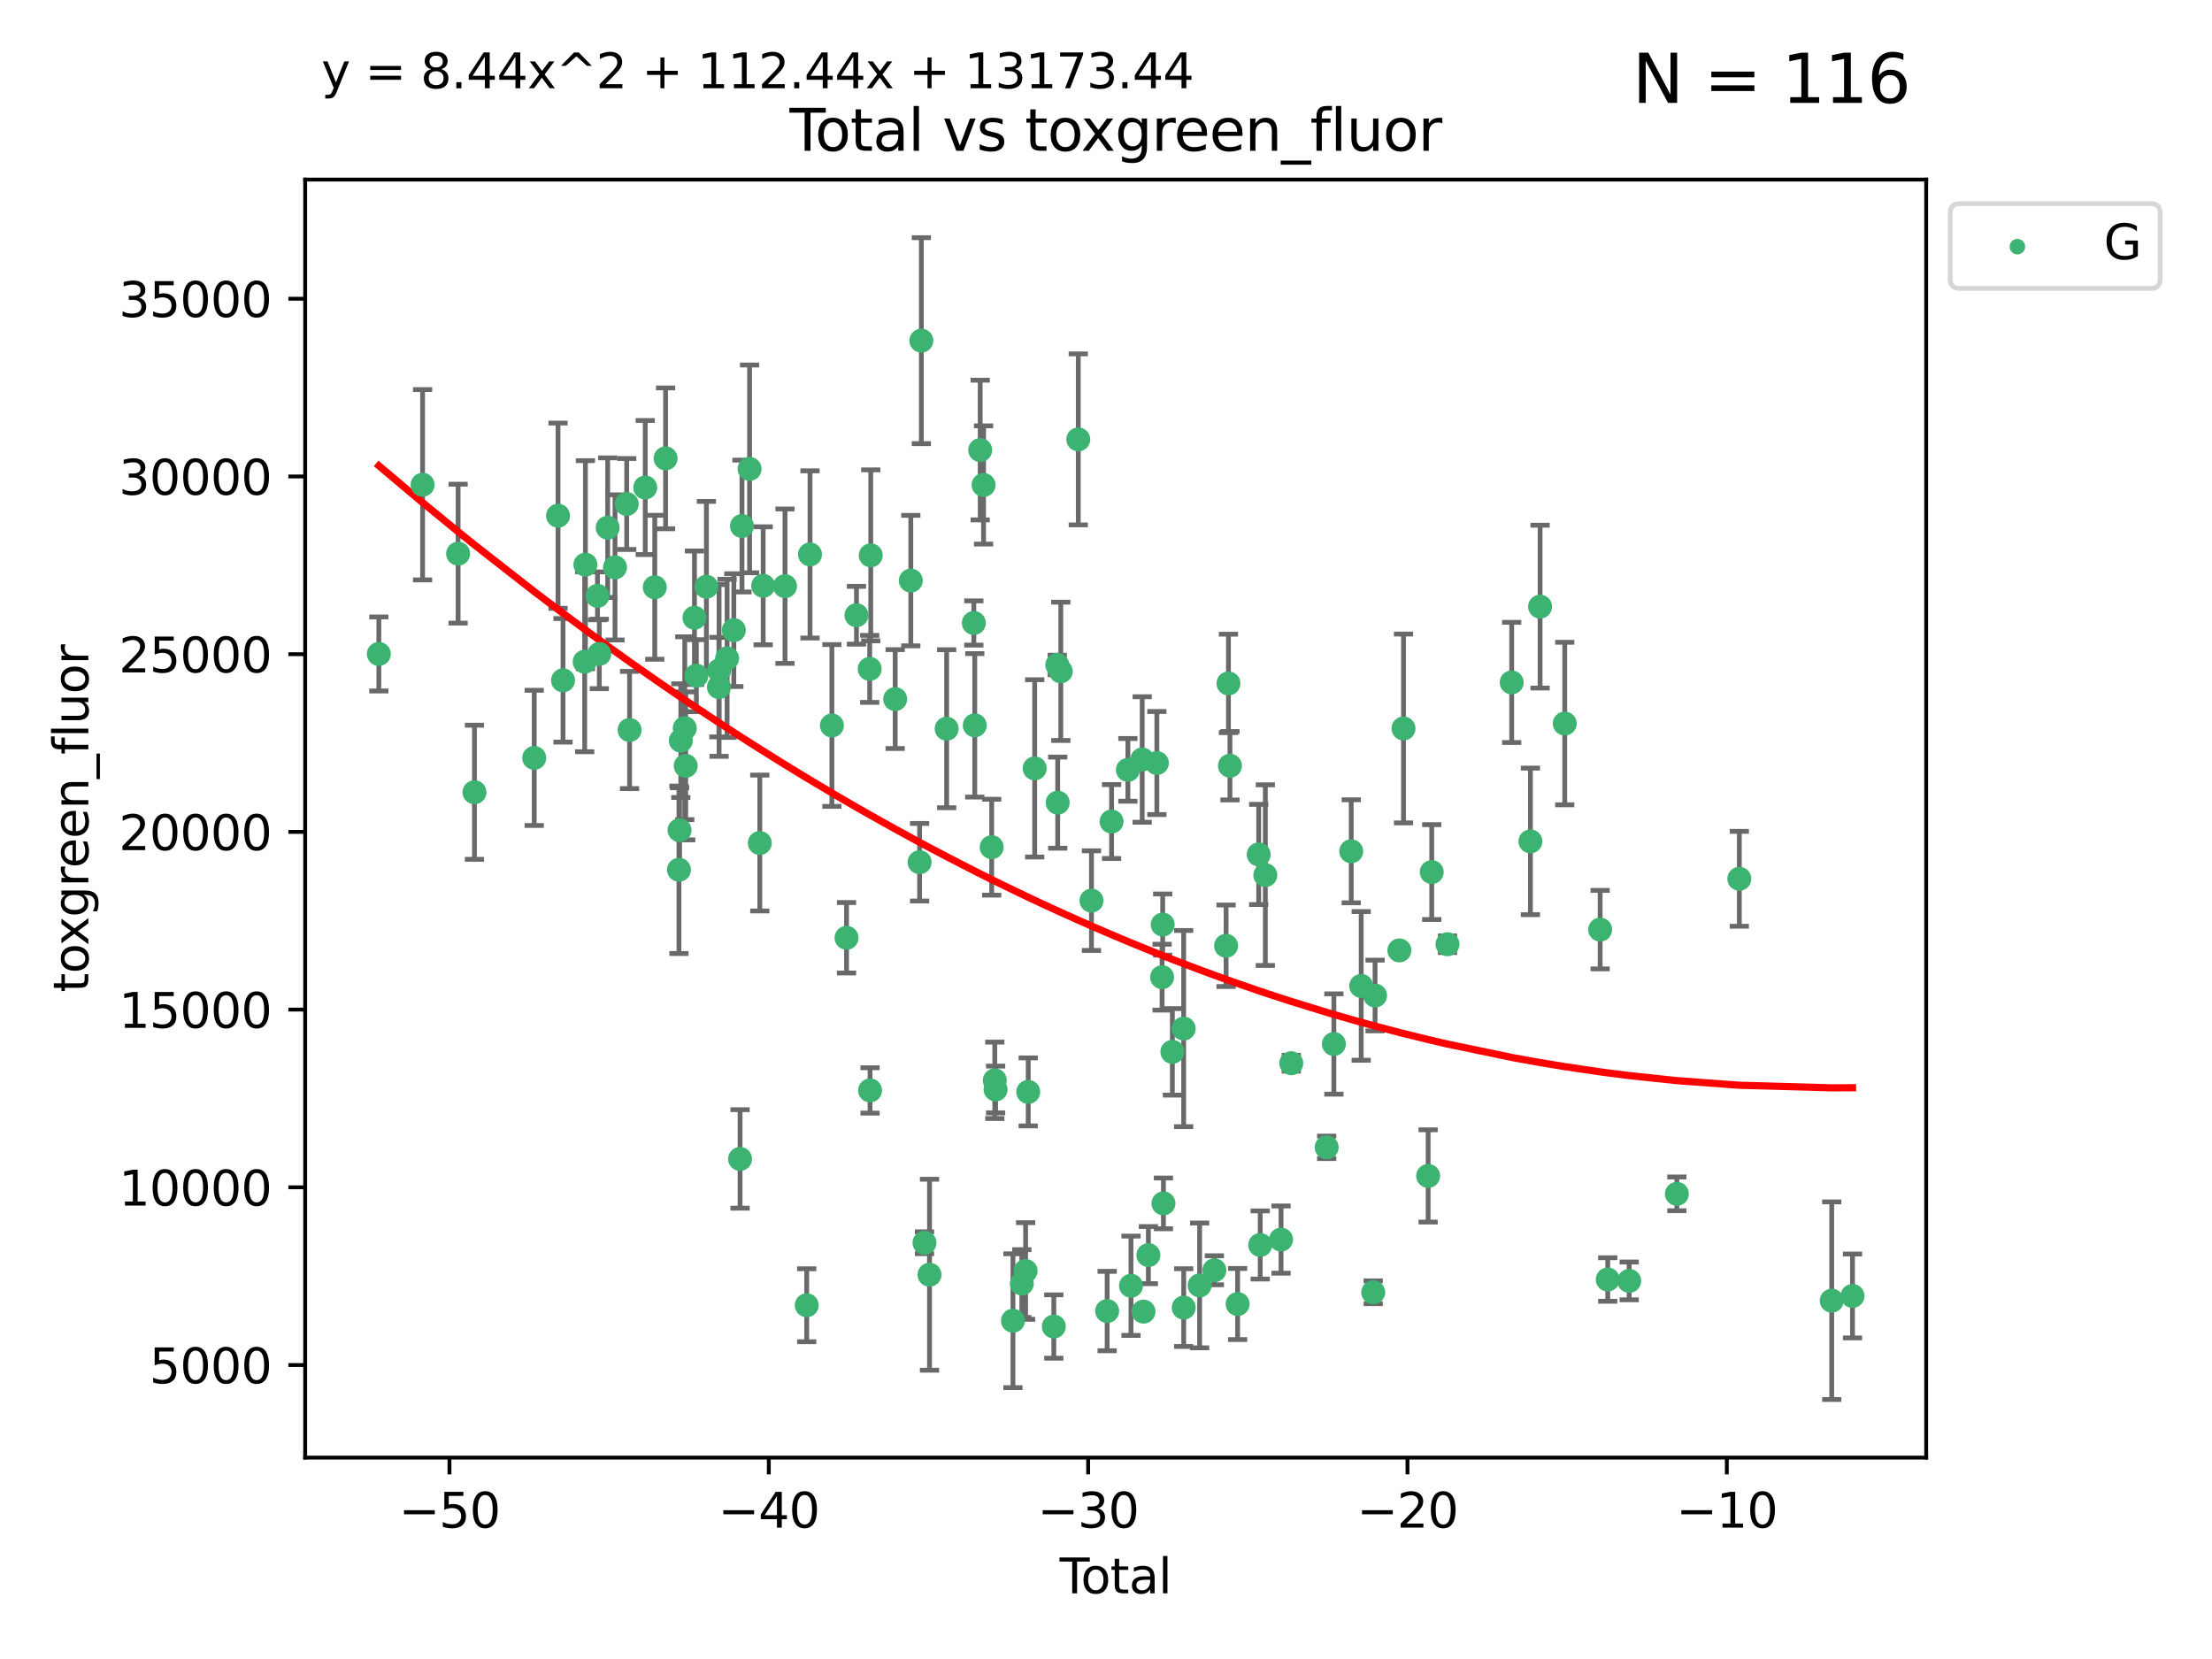 <?xml version="1.0" encoding="utf-8" standalone="no"?>
<!DOCTYPE svg PUBLIC "-//W3C//DTD SVG 1.1//EN"
  "http://www.w3.org/Graphics/SVG/1.1/DTD/svg11.dtd">
<svg xmlns:xlink="http://www.w3.org/1999/xlink" width="460.8pt" height="345.6pt" viewBox="0 0 460.8 345.6" xmlns="http://www.w3.org/2000/svg" version="1.1">
 <defs>
  <style type="text/css">*{stroke-linejoin: round; stroke-linecap: butt}</style>
 </defs>
 <g id="figure_1">
  <g id="patch_1">
   <path d="M 0 345.6 
L 460.8 345.6 
L 460.8 0 
L 0 0 
z
" style="fill: #ffffff"/>
  </g>
  <g id="axes_1">
   <g id="patch_2">
    <path d="M 63.571 303.64 
L 401.26 303.64 
L 401.26 37.411 
L 63.571 37.411 
z
" style="fill: #ffffff"/>
   </g>
   <g id="PathCollection_1">
    <defs>
     <path id="m574ff73af2" d="M 0 1.118 
C 0.297 1.118 0.581 1 0.791 0.791 
C 1 0.581 1.118 0.297 1.118 0 
C 1.118 -0.297 1 -0.581 0.791 -0.791 
C 0.581 -1 0.297 -1.118 0 -1.118 
C -0.297 -1.118 -0.581 -1 -0.791 -0.791 
C -1 -0.581 -1.118 -0.297 -1.118 0 
C -1.118 0.297 -1 0.581 -0.791 0.791 
C -0.581 1 -0.297 1.118 0 1.118 
z
" style="stroke: #3cb371"/>
    </defs>
    <g clip-path="url(#p7b291c0f55)">
     <use xlink:href="#m574ff73af2" x="78.921" y="136.229" style="fill: #3cb371; stroke: #3cb371"/>
     <use xlink:href="#m574ff73af2" x="88.034" y="100.981" style="fill: #3cb371; stroke: #3cb371"/>
     <use xlink:href="#m574ff73af2" x="95.431" y="115.335" style="fill: #3cb371; stroke: #3cb371"/>
     <use xlink:href="#m574ff73af2" x="98.837" y="165.04" style="fill: #3cb371; stroke: #3cb371"/>
     <use xlink:href="#m574ff73af2" x="111.287" y="157.885" style="fill: #3cb371; stroke: #3cb371"/>
     <use xlink:href="#m574ff73af2" x="116.249" y="107.431" style="fill: #3cb371; stroke: #3cb371"/>
     <use xlink:href="#m574ff73af2" x="117.288" y="141.728" style="fill: #3cb371; stroke: #3cb371"/>
     <use xlink:href="#m574ff73af2" x="121.8" y="137.846" style="fill: #3cb371; stroke: #3cb371"/>
     <use xlink:href="#m574ff73af2" x="121.953" y="117.634" style="fill: #3cb371; stroke: #3cb371"/>
     <use xlink:href="#m574ff73af2" x="124.469" y="124.128" style="fill: #3cb371; stroke: #3cb371"/>
     <use xlink:href="#m574ff73af2" x="124.844" y="136.228" style="fill: #3cb371; stroke: #3cb371"/>
     <use xlink:href="#m574ff73af2" x="126.591" y="109.925" style="fill: #3cb371; stroke: #3cb371"/>
     <use xlink:href="#m574ff73af2" x="128.117" y="118.198" style="fill: #3cb371; stroke: #3cb371"/>
     <use xlink:href="#m574ff73af2" x="130.556" y="104.992" style="fill: #3cb371; stroke: #3cb371"/>
     <use xlink:href="#m574ff73af2" x="131.152" y="152.069" style="fill: #3cb371; stroke: #3cb371"/>
     <use xlink:href="#m574ff73af2" x="134.417" y="101.555" style="fill: #3cb371; stroke: #3cb371"/>
     <use xlink:href="#m574ff73af2" x="136.403" y="122.334" style="fill: #3cb371; stroke: #3cb371"/>
     <use xlink:href="#m574ff73af2" x="138.654" y="95.483" style="fill: #3cb371; stroke: #3cb371"/>
     <use xlink:href="#m574ff73af2" x="141.442" y="181.189" style="fill: #3cb371; stroke: #3cb371"/>
     <use xlink:href="#m574ff73af2" x="141.564" y="172.942" style="fill: #3cb371; stroke: #3cb371"/>
     <use xlink:href="#m574ff73af2" x="141.829" y="154.289" style="fill: #3cb371; stroke: #3cb371"/>
     <use xlink:href="#m574ff73af2" x="142.649" y="151.697" style="fill: #3cb371; stroke: #3cb371"/>
     <use xlink:href="#m574ff73af2" x="142.847" y="159.545" style="fill: #3cb371; stroke: #3cb371"/>
     <use xlink:href="#m574ff73af2" x="144.67" y="128.688" style="fill: #3cb371; stroke: #3cb371"/>
     <use xlink:href="#m574ff73af2" x="145.066" y="140.753" style="fill: #3cb371; stroke: #3cb371"/>
     <use xlink:href="#m574ff73af2" x="147.155" y="122.227" style="fill: #3cb371; stroke: #3cb371"/>
     <use xlink:href="#m574ff73af2" x="149.762" y="143.139" style="fill: #3cb371; stroke: #3cb371"/>
     <use xlink:href="#m574ff73af2" x="149.798" y="139.667" style="fill: #3cb371; stroke: #3cb371"/>
     <use xlink:href="#m574ff73af2" x="151.469" y="137.149" style="fill: #3cb371; stroke: #3cb371"/>
     <use xlink:href="#m574ff73af2" x="152.868" y="131.268" style="fill: #3cb371; stroke: #3cb371"/>
     <use xlink:href="#m574ff73af2" x="154.169" y="241.427" style="fill: #3cb371; stroke: #3cb371"/>
     <use xlink:href="#m574ff73af2" x="154.566" y="109.58" style="fill: #3cb371; stroke: #3cb371"/>
     <use xlink:href="#m574ff73af2" x="156.153" y="97.681" style="fill: #3cb371; stroke: #3cb371"/>
     <use xlink:href="#m574ff73af2" x="158.279" y="175.618" style="fill: #3cb371; stroke: #3cb371"/>
     <use xlink:href="#m574ff73af2" x="158.981" y="122.031" style="fill: #3cb371; stroke: #3cb371"/>
     <use xlink:href="#m574ff73af2" x="163.533" y="122.111" style="fill: #3cb371; stroke: #3cb371"/>
     <use xlink:href="#m574ff73af2" x="168.052" y="271.909" style="fill: #3cb371; stroke: #3cb371"/>
     <use xlink:href="#m574ff73af2" x="168.74" y="115.495" style="fill: #3cb371; stroke: #3cb371"/>
     <use xlink:href="#m574ff73af2" x="173.299" y="151.13" style="fill: #3cb371; stroke: #3cb371"/>
     <use xlink:href="#m574ff73af2" x="176.348" y="195.359" style="fill: #3cb371; stroke: #3cb371"/>
     <use xlink:href="#m574ff73af2" x="178.418" y="128.163" style="fill: #3cb371; stroke: #3cb371"/>
     <use xlink:href="#m574ff73af2" x="181.175" y="139.339" style="fill: #3cb371; stroke: #3cb371"/>
     <use xlink:href="#m574ff73af2" x="181.248" y="227.156" style="fill: #3cb371; stroke: #3cb371"/>
     <use xlink:href="#m574ff73af2" x="181.392" y="115.688" style="fill: #3cb371; stroke: #3cb371"/>
     <use xlink:href="#m574ff73af2" x="186.483" y="145.631" style="fill: #3cb371; stroke: #3cb371"/>
     <use xlink:href="#m574ff73af2" x="189.737" y="120.949" style="fill: #3cb371; stroke: #3cb371"/>
     <use xlink:href="#m574ff73af2" x="191.568" y="179.615" style="fill: #3cb371; stroke: #3cb371"/>
     <use xlink:href="#m574ff73af2" x="191.932" y="70.966" style="fill: #3cb371; stroke: #3cb371"/>
     <use xlink:href="#m574ff73af2" x="192.59" y="258.886" style="fill: #3cb371; stroke: #3cb371"/>
     <use xlink:href="#m574ff73af2" x="193.635" y="265.545" style="fill: #3cb371; stroke: #3cb371"/>
     <use xlink:href="#m574ff73af2" x="197.204" y="151.805" style="fill: #3cb371; stroke: #3cb371"/>
     <use xlink:href="#m574ff73af2" x="202.868" y="129.779" style="fill: #3cb371; stroke: #3cb371"/>
     <use xlink:href="#m574ff73af2" x="203.06" y="151.101" style="fill: #3cb371; stroke: #3cb371"/>
     <use xlink:href="#m574ff73af2" x="204.192" y="93.754" style="fill: #3cb371; stroke: #3cb371"/>
     <use xlink:href="#m574ff73af2" x="204.894" y="101.027" style="fill: #3cb371; stroke: #3cb371"/>
     <use xlink:href="#m574ff73af2" x="206.587" y="176.486" style="fill: #3cb371; stroke: #3cb371"/>
     <use xlink:href="#m574ff73af2" x="207.235" y="225.049" style="fill: #3cb371; stroke: #3cb371"/>
     <use xlink:href="#m574ff73af2" x="207.402" y="226.964" style="fill: #3cb371; stroke: #3cb371"/>
     <use xlink:href="#m574ff73af2" x="211.018" y="275.128" style="fill: #3cb371; stroke: #3cb371"/>
     <use xlink:href="#m574ff73af2" x="212.862" y="267.39" style="fill: #3cb371; stroke: #3cb371"/>
     <use xlink:href="#m574ff73af2" x="213.656" y="264.768" style="fill: #3cb371; stroke: #3cb371"/>
     <use xlink:href="#m574ff73af2" x="214.198" y="227.465" style="fill: #3cb371; stroke: #3cb371"/>
     <use xlink:href="#m574ff73af2" x="215.547" y="160.065" style="fill: #3cb371; stroke: #3cb371"/>
     <use xlink:href="#m574ff73af2" x="219.528" y="276.338" style="fill: #3cb371; stroke: #3cb371"/>
     <use xlink:href="#m574ff73af2" x="220.251" y="138.518" style="fill: #3cb371; stroke: #3cb371"/>
     <use xlink:href="#m574ff73af2" x="220.34" y="167.207" style="fill: #3cb371; stroke: #3cb371"/>
     <use xlink:href="#m574ff73af2" x="220.984" y="139.847" style="fill: #3cb371; stroke: #3cb371"/>
     <use xlink:href="#m574ff73af2" x="224.627" y="91.533" style="fill: #3cb371; stroke: #3cb371"/>
     <use xlink:href="#m574ff73af2" x="227.375" y="187.621" style="fill: #3cb371; stroke: #3cb371"/>
     <use xlink:href="#m574ff73af2" x="230.639" y="273.114" style="fill: #3cb371; stroke: #3cb371"/>
     <use xlink:href="#m574ff73af2" x="231.56" y="171.141" style="fill: #3cb371; stroke: #3cb371"/>
     <use xlink:href="#m574ff73af2" x="234.961" y="160.377" style="fill: #3cb371; stroke: #3cb371"/>
     <use xlink:href="#m574ff73af2" x="235.608" y="267.846" style="fill: #3cb371; stroke: #3cb371"/>
     <use xlink:href="#m574ff73af2" x="237.939" y="158.216" style="fill: #3cb371; stroke: #3cb371"/>
     <use xlink:href="#m574ff73af2" x="238.211" y="273.234" style="fill: #3cb371; stroke: #3cb371"/>
     <use xlink:href="#m574ff73af2" x="239.227" y="261.46" style="fill: #3cb371; stroke: #3cb371"/>
     <use xlink:href="#m574ff73af2" x="240.994" y="158.951" style="fill: #3cb371; stroke: #3cb371"/>
     <use xlink:href="#m574ff73af2" x="242.089" y="203.563" style="fill: #3cb371; stroke: #3cb371"/>
     <use xlink:href="#m574ff73af2" x="242.209" y="192.601" style="fill: #3cb371; stroke: #3cb371"/>
     <use xlink:href="#m574ff73af2" x="242.364" y="250.686" style="fill: #3cb371; stroke: #3cb371"/>
     <use xlink:href="#m574ff73af2" x="244.227" y="219.121" style="fill: #3cb371; stroke: #3cb371"/>
     <use xlink:href="#m574ff73af2" x="246.579" y="214.273" style="fill: #3cb371; stroke: #3cb371"/>
     <use xlink:href="#m574ff73af2" x="246.589" y="272.397" style="fill: #3cb371; stroke: #3cb371"/>
     <use xlink:href="#m574ff73af2" x="249.904" y="267.778" style="fill: #3cb371; stroke: #3cb371"/>
     <use xlink:href="#m574ff73af2" x="252.976" y="264.62" style="fill: #3cb371; stroke: #3cb371"/>
     <use xlink:href="#m574ff73af2" x="255.414" y="197.019" style="fill: #3cb371; stroke: #3cb371"/>
     <use xlink:href="#m574ff73af2" x="255.907" y="142.368" style="fill: #3cb371; stroke: #3cb371"/>
     <use xlink:href="#m574ff73af2" x="256.223" y="159.52" style="fill: #3cb371; stroke: #3cb371"/>
     <use xlink:href="#m574ff73af2" x="257.82" y="271.654" style="fill: #3cb371; stroke: #3cb371"/>
     <use xlink:href="#m574ff73af2" x="262.21" y="177.995" style="fill: #3cb371; stroke: #3cb371"/>
     <use xlink:href="#m574ff73af2" x="262.525" y="259.352" style="fill: #3cb371; stroke: #3cb371"/>
     <use xlink:href="#m574ff73af2" x="263.591" y="182.306" style="fill: #3cb371; stroke: #3cb371"/>
     <use xlink:href="#m574ff73af2" x="266.864" y="258.228" style="fill: #3cb371; stroke: #3cb371"/>
     <use xlink:href="#m574ff73af2" x="268.995" y="221.484" style="fill: #3cb371; stroke: #3cb371"/>
     <use xlink:href="#m574ff73af2" x="276.367" y="239.014" style="fill: #3cb371; stroke: #3cb371"/>
     <use xlink:href="#m574ff73af2" x="277.872" y="217.483" style="fill: #3cb371; stroke: #3cb371"/>
     <use xlink:href="#m574ff73af2" x="281.485" y="177.343" style="fill: #3cb371; stroke: #3cb371"/>
     <use xlink:href="#m574ff73af2" x="283.559" y="205.382" style="fill: #3cb371; stroke: #3cb371"/>
     <use xlink:href="#m574ff73af2" x="286.066" y="269.209" style="fill: #3cb371; stroke: #3cb371"/>
     <use xlink:href="#m574ff73af2" x="286.452" y="207.388" style="fill: #3cb371; stroke: #3cb371"/>
     <use xlink:href="#m574ff73af2" x="291.517" y="197.984" style="fill: #3cb371; stroke: #3cb371"/>
     <use xlink:href="#m574ff73af2" x="292.376" y="151.753" style="fill: #3cb371; stroke: #3cb371"/>
     <use xlink:href="#m574ff73af2" x="297.507" y="244.967" style="fill: #3cb371; stroke: #3cb371"/>
     <use xlink:href="#m574ff73af2" x="298.257" y="181.67" style="fill: #3cb371; stroke: #3cb371"/>
     <use xlink:href="#m574ff73af2" x="301.54" y="196.694" style="fill: #3cb371; stroke: #3cb371"/>
     <use xlink:href="#m574ff73af2" x="314.915" y="142.16" style="fill: #3cb371; stroke: #3cb371"/>
     <use xlink:href="#m574ff73af2" x="318.814" y="175.278" style="fill: #3cb371; stroke: #3cb371"/>
     <use xlink:href="#m574ff73af2" x="320.828" y="126.372" style="fill: #3cb371; stroke: #3cb371"/>
     <use xlink:href="#m574ff73af2" x="325.963" y="150.727" style="fill: #3cb371; stroke: #3cb371"/>
     <use xlink:href="#m574ff73af2" x="333.34" y="193.657" style="fill: #3cb371; stroke: #3cb371"/>
     <use xlink:href="#m574ff73af2" x="334.921" y="266.54" style="fill: #3cb371; stroke: #3cb371"/>
     <use xlink:href="#m574ff73af2" x="339.39" y="266.836" style="fill: #3cb371; stroke: #3cb371"/>
     <use xlink:href="#m574ff73af2" x="349.323" y="248.701" style="fill: #3cb371; stroke: #3cb371"/>
     <use xlink:href="#m574ff73af2" x="362.334" y="183.069" style="fill: #3cb371; stroke: #3cb371"/>
     <use xlink:href="#m574ff73af2" x="381.585" y="270.958" style="fill: #3cb371; stroke: #3cb371"/>
     <use xlink:href="#m574ff73af2" x="385.911" y="269.971" style="fill: #3cb371; stroke: #3cb371"/>
    </g>
   </g>
   <g id="matplotlib.axis_1">
    <g id="xtick_1">
     <g id="line2d_1">
      <defs>
       <path id="m6ac61faf6c" d="M 0 0 
L 0 3.5 
" style="stroke: #000000; stroke-width: 0.8"/>
      </defs>
      <g>
       <use xlink:href="#m6ac61faf6c" x="93.632" y="303.64" style="stroke: #000000; stroke-width: 0.8"/>
      </g>
     </g>
     <g id="text_1">
      <!-- −50 -->
      <g transform="translate(83.08 318.238)scale(0.1 -0.1)">
       <defs>
        <path id="DejaVuSans-2212" d="M 678 2272 
L 4684 2272 
L 4684 1741 
L 678 1741 
L 678 2272 
z
" transform="scale(0.016)"/>
        <path id="DejaVuSans-35" d="M 691 4666 
L 3169 4666 
L 3169 4134 
L 1269 4134 
L 1269 2991 
Q 1406 3038 1543 3061 
Q 1681 3084 1819 3084 
Q 2600 3084 3056 2656 
Q 3513 2228 3513 1497 
Q 3513 744 3044 326 
Q 2575 -91 1722 -91 
Q 1428 -91 1123 -41 
Q 819 9 494 109 
L 494 744 
Q 775 591 1075 516 
Q 1375 441 1709 441 
Q 2250 441 2565 725 
Q 2881 1009 2881 1497 
Q 2881 1984 2565 2268 
Q 2250 2553 1709 2553 
Q 1456 2553 1204 2497 
Q 953 2441 691 2322 
L 691 4666 
z
" transform="scale(0.016)"/>
        <path id="DejaVuSans-30" d="M 2034 4250 
Q 1547 4250 1301 3770 
Q 1056 3291 1056 2328 
Q 1056 1369 1301 889 
Q 1547 409 2034 409 
Q 2525 409 2770 889 
Q 3016 1369 3016 2328 
Q 3016 3291 2770 3770 
Q 2525 4250 2034 4250 
z
M 2034 4750 
Q 2819 4750 3233 4129 
Q 3647 3509 3647 2328 
Q 3647 1150 3233 529 
Q 2819 -91 2034 -91 
Q 1250 -91 836 529 
Q 422 1150 422 2328 
Q 422 3509 836 4129 
Q 1250 4750 2034 4750 
z
" transform="scale(0.016)"/>
       </defs>
       <use xlink:href="#DejaVuSans-2212"/>
       <use xlink:href="#DejaVuSans-35" x="83.789"/>
       <use xlink:href="#DejaVuSans-30" x="147.412"/>
      </g>
     </g>
    </g>
    <g id="xtick_2">
     <g id="line2d_2">
      <g>
       <use xlink:href="#m6ac61faf6c" x="160.156" y="303.64" style="stroke: #000000; stroke-width: 0.8"/>
      </g>
     </g>
     <g id="text_2">
      <!-- −40 -->
      <g transform="translate(149.604 318.238)scale(0.1 -0.1)">
       <defs>
        <path id="DejaVuSans-34" d="M 2419 4116 
L 825 1625 
L 2419 1625 
L 2419 4116 
z
M 2253 4666 
L 3047 4666 
L 3047 1625 
L 3713 1625 
L 3713 1100 
L 3047 1100 
L 3047 0 
L 2419 0 
L 2419 1100 
L 313 1100 
L 313 1709 
L 2253 4666 
z
" transform="scale(0.016)"/>
       </defs>
       <use xlink:href="#DejaVuSans-2212"/>
       <use xlink:href="#DejaVuSans-34" x="83.789"/>
       <use xlink:href="#DejaVuSans-30" x="147.412"/>
      </g>
     </g>
    </g>
    <g id="xtick_3">
     <g id="line2d_3">
      <g>
       <use xlink:href="#m6ac61faf6c" x="226.68" y="303.64" style="stroke: #000000; stroke-width: 0.8"/>
      </g>
     </g>
     <g id="text_3">
      <!-- −30 -->
      <g transform="translate(216.127 318.238)scale(0.1 -0.1)">
       <defs>
        <path id="DejaVuSans-33" d="M 2597 2516 
Q 3050 2419 3304 2112 
Q 3559 1806 3559 1356 
Q 3559 666 3084 287 
Q 2609 -91 1734 -91 
Q 1441 -91 1130 -33 
Q 819 25 488 141 
L 488 750 
Q 750 597 1062 519 
Q 1375 441 1716 441 
Q 2309 441 2620 675 
Q 2931 909 2931 1356 
Q 2931 1769 2642 2001 
Q 2353 2234 1838 2234 
L 1294 2234 
L 1294 2753 
L 1863 2753 
Q 2328 2753 2575 2939 
Q 2822 3125 2822 3475 
Q 2822 3834 2567 4026 
Q 2313 4219 1838 4219 
Q 1578 4219 1281 4162 
Q 984 4106 628 3988 
L 628 4550 
Q 988 4650 1302 4700 
Q 1616 4750 1894 4750 
Q 2613 4750 3031 4423 
Q 3450 4097 3450 3541 
Q 3450 3153 3228 2886 
Q 3006 2619 2597 2516 
z
" transform="scale(0.016)"/>
       </defs>
       <use xlink:href="#DejaVuSans-2212"/>
       <use xlink:href="#DejaVuSans-33" x="83.789"/>
       <use xlink:href="#DejaVuSans-30" x="147.412"/>
      </g>
     </g>
    </g>
    <g id="xtick_4">
     <g id="line2d_4">
      <g>
       <use xlink:href="#m6ac61faf6c" x="293.203" y="303.64" style="stroke: #000000; stroke-width: 0.8"/>
      </g>
     </g>
     <g id="text_4">
      <!-- −20 -->
      <g transform="translate(282.651 318.238)scale(0.1 -0.1)">
       <defs>
        <path id="DejaVuSans-32" d="M 1228 531 
L 3431 531 
L 3431 0 
L 469 0 
L 469 531 
Q 828 903 1448 1529 
Q 2069 2156 2228 2338 
Q 2531 2678 2651 2914 
Q 2772 3150 2772 3378 
Q 2772 3750 2511 3984 
Q 2250 4219 1831 4219 
Q 1534 4219 1204 4116 
Q 875 4013 500 3803 
L 500 4441 
Q 881 4594 1212 4672 
Q 1544 4750 1819 4750 
Q 2544 4750 2975 4387 
Q 3406 4025 3406 3419 
Q 3406 3131 3298 2873 
Q 3191 2616 2906 2266 
Q 2828 2175 2409 1742 
Q 1991 1309 1228 531 
z
" transform="scale(0.016)"/>
       </defs>
       <use xlink:href="#DejaVuSans-2212"/>
       <use xlink:href="#DejaVuSans-32" x="83.789"/>
       <use xlink:href="#DejaVuSans-30" x="147.412"/>
      </g>
     </g>
    </g>
    <g id="xtick_5">
     <g id="line2d_5">
      <g>
       <use xlink:href="#m6ac61faf6c" x="359.727" y="303.64" style="stroke: #000000; stroke-width: 0.8"/>
      </g>
     </g>
     <g id="text_5">
      <!-- −10 -->
      <g transform="translate(349.174 318.238)scale(0.1 -0.1)">
       <defs>
        <path id="DejaVuSans-31" d="M 794 531 
L 1825 531 
L 1825 4091 
L 703 3866 
L 703 4441 
L 1819 4666 
L 2450 4666 
L 2450 531 
L 3481 531 
L 3481 0 
L 794 0 
L 794 531 
z
" transform="scale(0.016)"/>
       </defs>
       <use xlink:href="#DejaVuSans-2212"/>
       <use xlink:href="#DejaVuSans-31" x="83.789"/>
       <use xlink:href="#DejaVuSans-30" x="147.412"/>
      </g>
     </g>
    </g>
    <g id="text_6">
     <!-- Total -->
     <g transform="translate(220.739 331.917)scale(0.1 -0.1)">
      <defs>
       <path id="DejaVuSans-54" d="M -19 4666 
L 3928 4666 
L 3928 4134 
L 2272 4134 
L 2272 0 
L 1638 0 
L 1638 4134 
L -19 4134 
L -19 4666 
z
" transform="scale(0.016)"/>
       <path id="DejaVuSans-6f" d="M 1959 3097 
Q 1497 3097 1228 2736 
Q 959 2375 959 1747 
Q 959 1119 1226 758 
Q 1494 397 1959 397 
Q 2419 397 2687 759 
Q 2956 1122 2956 1747 
Q 2956 2369 2687 2733 
Q 2419 3097 1959 3097 
z
M 1959 3584 
Q 2709 3584 3137 3096 
Q 3566 2609 3566 1747 
Q 3566 888 3137 398 
Q 2709 -91 1959 -91 
Q 1206 -91 779 398 
Q 353 888 353 1747 
Q 353 2609 779 3096 
Q 1206 3584 1959 3584 
z
" transform="scale(0.016)"/>
       <path id="DejaVuSans-74" d="M 1172 4494 
L 1172 3500 
L 2356 3500 
L 2356 3053 
L 1172 3053 
L 1172 1153 
Q 1172 725 1289 603 
Q 1406 481 1766 481 
L 2356 481 
L 2356 0 
L 1766 0 
Q 1100 0 847 248 
Q 594 497 594 1153 
L 594 3053 
L 172 3053 
L 172 3500 
L 594 3500 
L 594 4494 
L 1172 4494 
z
" transform="scale(0.016)"/>
       <path id="DejaVuSans-61" d="M 2194 1759 
Q 1497 1759 1228 1600 
Q 959 1441 959 1056 
Q 959 750 1161 570 
Q 1363 391 1709 391 
Q 2188 391 2477 730 
Q 2766 1069 2766 1631 
L 2766 1759 
L 2194 1759 
z
M 3341 1997 
L 3341 0 
L 2766 0 
L 2766 531 
Q 2569 213 2275 61 
Q 1981 -91 1556 -91 
Q 1019 -91 701 211 
Q 384 513 384 1019 
Q 384 1609 779 1909 
Q 1175 2209 1959 2209 
L 2766 2209 
L 2766 2266 
Q 2766 2663 2505 2880 
Q 2244 3097 1772 3097 
Q 1472 3097 1187 3025 
Q 903 2953 641 2809 
L 641 3341 
Q 956 3463 1253 3523 
Q 1550 3584 1831 3584 
Q 2591 3584 2966 3190 
Q 3341 2797 3341 1997 
z
" transform="scale(0.016)"/>
       <path id="DejaVuSans-6c" d="M 603 4863 
L 1178 4863 
L 1178 0 
L 603 0 
L 603 4863 
z
" transform="scale(0.016)"/>
      </defs>
      <use xlink:href="#DejaVuSans-54"/>
      <use xlink:href="#DejaVuSans-6f" x="44.084"/>
      <use xlink:href="#DejaVuSans-74" x="105.266"/>
      <use xlink:href="#DejaVuSans-61" x="144.475"/>
      <use xlink:href="#DejaVuSans-6c" x="205.754"/>
     </g>
    </g>
   </g>
   <g id="matplotlib.axis_2">
    <g id="ytick_1">
     <g id="line2d_6">
      <defs>
       <path id="mec037b1542" d="M 0 0 
L -3.5 0 
" style="stroke: #000000; stroke-width: 0.8"/>
      </defs>
      <g>
       <use xlink:href="#mec037b1542" x="63.571" y="284.362" style="stroke: #000000; stroke-width: 0.8"/>
      </g>
     </g>
     <g id="text_7">
      <!-- 5000 -->
      <g transform="translate(31.121 288.161)scale(0.1 -0.1)">
       <use xlink:href="#DejaVuSans-35"/>
       <use xlink:href="#DejaVuSans-30" x="63.623"/>
       <use xlink:href="#DejaVuSans-30" x="127.246"/>
       <use xlink:href="#DejaVuSans-30" x="190.869"/>
      </g>
     </g>
    </g>
    <g id="ytick_2">
     <g id="line2d_7">
      <g>
       <use xlink:href="#mec037b1542" x="63.571" y="247.34" style="stroke: #000000; stroke-width: 0.8"/>
      </g>
     </g>
     <g id="text_8">
      <!-- 10000 -->
      <g transform="translate(24.759 251.14)scale(0.1 -0.1)">
       <use xlink:href="#DejaVuSans-31"/>
       <use xlink:href="#DejaVuSans-30" x="63.623"/>
       <use xlink:href="#DejaVuSans-30" x="127.246"/>
       <use xlink:href="#DejaVuSans-30" x="190.869"/>
       <use xlink:href="#DejaVuSans-30" x="254.492"/>
      </g>
     </g>
    </g>
    <g id="ytick_3">
     <g id="line2d_8">
      <g>
       <use xlink:href="#mec037b1542" x="63.571" y="210.319" style="stroke: #000000; stroke-width: 0.8"/>
      </g>
     </g>
     <g id="text_9">
      <!-- 15000 -->
      <g transform="translate(24.759 214.118)scale(0.1 -0.1)">
       <use xlink:href="#DejaVuSans-31"/>
       <use xlink:href="#DejaVuSans-35" x="63.623"/>
       <use xlink:href="#DejaVuSans-30" x="127.246"/>
       <use xlink:href="#DejaVuSans-30" x="190.869"/>
       <use xlink:href="#DejaVuSans-30" x="254.492"/>
      </g>
     </g>
    </g>
    <g id="ytick_4">
     <g id="line2d_9">
      <g>
       <use xlink:href="#mec037b1542" x="63.571" y="173.298" style="stroke: #000000; stroke-width: 0.8"/>
      </g>
     </g>
     <g id="text_10">
      <!-- 20000 -->
      <g transform="translate(24.759 177.097)scale(0.1 -0.1)">
       <use xlink:href="#DejaVuSans-32"/>
       <use xlink:href="#DejaVuSans-30" x="63.623"/>
       <use xlink:href="#DejaVuSans-30" x="127.246"/>
       <use xlink:href="#DejaVuSans-30" x="190.869"/>
       <use xlink:href="#DejaVuSans-30" x="254.492"/>
      </g>
     </g>
    </g>
    <g id="ytick_5">
     <g id="line2d_10">
      <g>
       <use xlink:href="#mec037b1542" x="63.571" y="136.277" style="stroke: #000000; stroke-width: 0.8"/>
      </g>
     </g>
     <g id="text_11">
      <!-- 25000 -->
      <g transform="translate(24.759 140.076)scale(0.1 -0.1)">
       <use xlink:href="#DejaVuSans-32"/>
       <use xlink:href="#DejaVuSans-35" x="63.623"/>
       <use xlink:href="#DejaVuSans-30" x="127.246"/>
       <use xlink:href="#DejaVuSans-30" x="190.869"/>
       <use xlink:href="#DejaVuSans-30" x="254.492"/>
      </g>
     </g>
    </g>
    <g id="ytick_6">
     <g id="line2d_11">
      <g>
       <use xlink:href="#mec037b1542" x="63.571" y="99.255" style="stroke: #000000; stroke-width: 0.8"/>
      </g>
     </g>
     <g id="text_12">
      <!-- 30000 -->
      <g transform="translate(24.759 103.055)scale(0.1 -0.1)">
       <use xlink:href="#DejaVuSans-33"/>
       <use xlink:href="#DejaVuSans-30" x="63.623"/>
       <use xlink:href="#DejaVuSans-30" x="127.246"/>
       <use xlink:href="#DejaVuSans-30" x="190.869"/>
       <use xlink:href="#DejaVuSans-30" x="254.492"/>
      </g>
     </g>
    </g>
    <g id="ytick_7">
     <g id="line2d_12">
      <g>
       <use xlink:href="#mec037b1542" x="63.571" y="62.234" style="stroke: #000000; stroke-width: 0.8"/>
      </g>
     </g>
     <g id="text_13">
      <!-- 35000 -->
      <g transform="translate(24.759 66.033)scale(0.1 -0.1)">
       <use xlink:href="#DejaVuSans-33"/>
       <use xlink:href="#DejaVuSans-35" x="63.623"/>
       <use xlink:href="#DejaVuSans-30" x="127.246"/>
       <use xlink:href="#DejaVuSans-30" x="190.869"/>
       <use xlink:href="#DejaVuSans-30" x="254.492"/>
      </g>
     </g>
    </g>
    <g id="text_14">
     <!-- toxgreen_fluor -->
     <g transform="translate(18.401 206.72)rotate(-90)scale(0.1 -0.1)">
      <defs>
       <path id="DejaVuSans-78" d="M 3513 3500 
L 2247 1797 
L 3578 0 
L 2900 0 
L 1881 1375 
L 863 0 
L 184 0 
L 1544 1831 
L 300 3500 
L 978 3500 
L 1906 2253 
L 2834 3500 
L 3513 3500 
z
" transform="scale(0.016)"/>
       <path id="DejaVuSans-67" d="M 2906 1791 
Q 2906 2416 2648 2759 
Q 2391 3103 1925 3103 
Q 1463 3103 1205 2759 
Q 947 2416 947 1791 
Q 947 1169 1205 825 
Q 1463 481 1925 481 
Q 2391 481 2648 825 
Q 2906 1169 2906 1791 
z
M 3481 434 
Q 3481 -459 3084 -895 
Q 2688 -1331 1869 -1331 
Q 1566 -1331 1297 -1286 
Q 1028 -1241 775 -1147 
L 775 -588 
Q 1028 -725 1275 -790 
Q 1522 -856 1778 -856 
Q 2344 -856 2625 -561 
Q 2906 -266 2906 331 
L 2906 616 
Q 2728 306 2450 153 
Q 2172 0 1784 0 
Q 1141 0 747 490 
Q 353 981 353 1791 
Q 353 2603 747 3093 
Q 1141 3584 1784 3584 
Q 2172 3584 2450 3431 
Q 2728 3278 2906 2969 
L 2906 3500 
L 3481 3500 
L 3481 434 
z
" transform="scale(0.016)"/>
       <path id="DejaVuSans-72" d="M 2631 2963 
Q 2534 3019 2420 3045 
Q 2306 3072 2169 3072 
Q 1681 3072 1420 2755 
Q 1159 2438 1159 1844 
L 1159 0 
L 581 0 
L 581 3500 
L 1159 3500 
L 1159 2956 
Q 1341 3275 1631 3429 
Q 1922 3584 2338 3584 
Q 2397 3584 2469 3576 
Q 2541 3569 2628 3553 
L 2631 2963 
z
" transform="scale(0.016)"/>
       <path id="DejaVuSans-65" d="M 3597 1894 
L 3597 1613 
L 953 1613 
Q 991 1019 1311 708 
Q 1631 397 2203 397 
Q 2534 397 2845 478 
Q 3156 559 3463 722 
L 3463 178 
Q 3153 47 2828 -22 
Q 2503 -91 2169 -91 
Q 1331 -91 842 396 
Q 353 884 353 1716 
Q 353 2575 817 3079 
Q 1281 3584 2069 3584 
Q 2775 3584 3186 3129 
Q 3597 2675 3597 1894 
z
M 3022 2063 
Q 3016 2534 2758 2815 
Q 2500 3097 2075 3097 
Q 1594 3097 1305 2825 
Q 1016 2553 972 2059 
L 3022 2063 
z
" transform="scale(0.016)"/>
       <path id="DejaVuSans-6e" d="M 3513 2113 
L 3513 0 
L 2938 0 
L 2938 2094 
Q 2938 2591 2744 2837 
Q 2550 3084 2163 3084 
Q 1697 3084 1428 2787 
Q 1159 2491 1159 1978 
L 1159 0 
L 581 0 
L 581 3500 
L 1159 3500 
L 1159 2956 
Q 1366 3272 1645 3428 
Q 1925 3584 2291 3584 
Q 2894 3584 3203 3211 
Q 3513 2838 3513 2113 
z
" transform="scale(0.016)"/>
       <path id="DejaVuSans-5f" d="M 3263 -1063 
L 3263 -1509 
L -63 -1509 
L -63 -1063 
L 3263 -1063 
z
" transform="scale(0.016)"/>
       <path id="DejaVuSans-66" d="M 2375 4863 
L 2375 4384 
L 1825 4384 
Q 1516 4384 1395 4259 
Q 1275 4134 1275 3809 
L 1275 3500 
L 2222 3500 
L 2222 3053 
L 1275 3053 
L 1275 0 
L 697 0 
L 697 3053 
L 147 3053 
L 147 3500 
L 697 3500 
L 697 3744 
Q 697 4328 969 4595 
Q 1241 4863 1831 4863 
L 2375 4863 
z
" transform="scale(0.016)"/>
       <path id="DejaVuSans-75" d="M 544 1381 
L 544 3500 
L 1119 3500 
L 1119 1403 
Q 1119 906 1312 657 
Q 1506 409 1894 409 
Q 2359 409 2629 706 
Q 2900 1003 2900 1516 
L 2900 3500 
L 3475 3500 
L 3475 0 
L 2900 0 
L 2900 538 
Q 2691 219 2414 64 
Q 2138 -91 1772 -91 
Q 1169 -91 856 284 
Q 544 659 544 1381 
z
M 1991 3584 
L 1991 3584 
z
" transform="scale(0.016)"/>
      </defs>
      <use xlink:href="#DejaVuSans-74"/>
      <use xlink:href="#DejaVuSans-6f" x="39.209"/>
      <use xlink:href="#DejaVuSans-78" x="97.266"/>
      <use xlink:href="#DejaVuSans-67" x="156.445"/>
      <use xlink:href="#DejaVuSans-72" x="219.922"/>
      <use xlink:href="#DejaVuSans-65" x="258.785"/>
      <use xlink:href="#DejaVuSans-65" x="320.309"/>
      <use xlink:href="#DejaVuSans-6e" x="381.832"/>
      <use xlink:href="#DejaVuSans-5f" x="445.211"/>
      <use xlink:href="#DejaVuSans-66" x="495.211"/>
      <use xlink:href="#DejaVuSans-6c" x="530.416"/>
      <use xlink:href="#DejaVuSans-75" x="558.199"/>
      <use xlink:href="#DejaVuSans-6f" x="621.578"/>
      <use xlink:href="#DejaVuSans-72" x="682.76"/>
     </g>
    </g>
   </g>
   <g id="LineCollection_1">
    <path d="M 78.921 143.94 
L 78.921 128.517 
" clip-path="url(#p7b291c0f55)" style="fill: none; stroke: #696969"/>
    <path d="M 88.034 120.803 
L 88.034 81.16 
" clip-path="url(#p7b291c0f55)" style="fill: none; stroke: #696969"/>
    <path d="M 95.431 129.8 
L 95.431 100.869 
" clip-path="url(#p7b291c0f55)" style="fill: none; stroke: #696969"/>
    <path d="M 98.837 179.011 
L 98.837 151.07 
" clip-path="url(#p7b291c0f55)" style="fill: none; stroke: #696969"/>
    <path d="M 111.287 171.965 
L 111.287 143.804 
" clip-path="url(#p7b291c0f55)" style="fill: none; stroke: #696969"/>
    <path d="M 116.249 126.725 
L 116.249 88.136 
" clip-path="url(#p7b291c0f55)" style="fill: none; stroke: #696969"/>
    <path d="M 117.288 154.596 
L 117.288 128.86 
" clip-path="url(#p7b291c0f55)" style="fill: none; stroke: #696969"/>
    <path d="M 121.8 156.597 
L 121.8 119.095 
" clip-path="url(#p7b291c0f55)" style="fill: none; stroke: #696969"/>
    <path d="M 121.953 139.306 
L 121.953 95.962 
" clip-path="url(#p7b291c0f55)" style="fill: none; stroke: #696969"/>
    <path d="M 124.469 129.113 
L 124.469 119.142 
" clip-path="url(#p7b291c0f55)" style="fill: none; stroke: #696969"/>
    <path d="M 124.844 143.464 
L 124.844 128.992 
" clip-path="url(#p7b291c0f55)" style="fill: none; stroke: #696969"/>
    <path d="M 126.591 124.466 
L 126.591 95.383 
" clip-path="url(#p7b291c0f55)" style="fill: none; stroke: #696969"/>
    <path d="M 128.117 133.321 
L 128.117 103.075 
" clip-path="url(#p7b291c0f55)" style="fill: none; stroke: #696969"/>
    <path d="M 130.556 114.461 
L 130.556 95.523 
" clip-path="url(#p7b291c0f55)" style="fill: none; stroke: #696969"/>
    <path d="M 131.152 164.277 
L 131.152 139.86 
" clip-path="url(#p7b291c0f55)" style="fill: none; stroke: #696969"/>
    <path d="M 134.417 115.52 
L 134.417 87.591 
" clip-path="url(#p7b291c0f55)" style="fill: none; stroke: #696969"/>
    <path d="M 136.403 137.329 
L 136.403 107.339 
" clip-path="url(#p7b291c0f55)" style="fill: none; stroke: #696969"/>
    <path d="M 138.654 110.156 
L 138.654 80.81 
" clip-path="url(#p7b291c0f55)" style="fill: none; stroke: #696969"/>
    <path d="M 141.442 198.636 
L 141.442 163.741 
" clip-path="url(#p7b291c0f55)" style="fill: none; stroke: #696969"/>
    <path d="M 141.564 181.788 
L 141.564 164.095 
" clip-path="url(#p7b291c0f55)" style="fill: none; stroke: #696969"/>
    <path d="M 141.829 166.127 
L 141.829 142.451 
" clip-path="url(#p7b291c0f55)" style="fill: none; stroke: #696969"/>
    <path d="M 142.649 170.741 
L 142.649 132.653 
" clip-path="url(#p7b291c0f55)" style="fill: none; stroke: #696969"/>
    <path d="M 142.847 174.957 
L 142.847 144.133 
" clip-path="url(#p7b291c0f55)" style="fill: none; stroke: #696969"/>
    <path d="M 144.67 142.593 
L 144.67 114.784 
" clip-path="url(#p7b291c0f55)" style="fill: none; stroke: #696969"/>
    <path d="M 145.066 148.251 
L 145.066 133.255 
" clip-path="url(#p7b291c0f55)" style="fill: none; stroke: #696969"/>
    <path d="M 147.155 140.001 
L 147.155 104.453 
" clip-path="url(#p7b291c0f55)" style="fill: none; stroke: #696969"/>
    <path d="M 149.762 153.508 
L 149.762 132.77 
" clip-path="url(#p7b291c0f55)" style="fill: none; stroke: #696969"/>
    <path d="M 149.798 157.558 
L 149.798 121.776 
" clip-path="url(#p7b291c0f55)" style="fill: none; stroke: #696969"/>
    <path d="M 151.469 153.618 
L 151.469 120.68 
" clip-path="url(#p7b291c0f55)" style="fill: none; stroke: #696969"/>
    <path d="M 152.868 143.018 
L 152.868 119.517 
" clip-path="url(#p7b291c0f55)" style="fill: none; stroke: #696969"/>
    <path d="M 154.169 251.685 
L 154.169 231.168 
" clip-path="url(#p7b291c0f55)" style="fill: none; stroke: #696969"/>
    <path d="M 154.566 123.312 
L 154.566 95.849 
" clip-path="url(#p7b291c0f55)" style="fill: none; stroke: #696969"/>
    <path d="M 156.153 119.324 
L 156.153 76.039 
" clip-path="url(#p7b291c0f55)" style="fill: none; stroke: #696969"/>
    <path d="M 158.279 189.772 
L 158.279 161.464 
" clip-path="url(#p7b291c0f55)" style="fill: none; stroke: #696969"/>
    <path d="M 158.981 134.319 
L 158.981 109.744 
" clip-path="url(#p7b291c0f55)" style="fill: none; stroke: #696969"/>
    <path d="M 163.533 138.193 
L 163.533 106.029 
" clip-path="url(#p7b291c0f55)" style="fill: none; stroke: #696969"/>
    <path d="M 168.052 279.507 
L 168.052 264.31 
" clip-path="url(#p7b291c0f55)" style="fill: none; stroke: #696969"/>
    <path d="M 168.74 132.909 
L 168.74 98.082 
" clip-path="url(#p7b291c0f55)" style="fill: none; stroke: #696969"/>
    <path d="M 173.299 167.983 
L 173.299 134.276 
" clip-path="url(#p7b291c0f55)" style="fill: none; stroke: #696969"/>
    <path d="M 176.348 202.698 
L 176.348 188.02 
" clip-path="url(#p7b291c0f55)" style="fill: none; stroke: #696969"/>
    <path d="M 178.418 134.185 
L 178.418 122.142 
" clip-path="url(#p7b291c0f55)" style="fill: none; stroke: #696969"/>
    <path d="M 181.175 146.318 
L 181.175 132.361 
" clip-path="url(#p7b291c0f55)" style="fill: none; stroke: #696969"/>
    <path d="M 181.248 231.883 
L 181.248 222.429 
" clip-path="url(#p7b291c0f55)" style="fill: none; stroke: #696969"/>
    <path d="M 181.392 133.495 
L 181.392 97.88 
" clip-path="url(#p7b291c0f55)" style="fill: none; stroke: #696969"/>
    <path d="M 186.483 155.932 
L 186.483 135.33 
" clip-path="url(#p7b291c0f55)" style="fill: none; stroke: #696969"/>
    <path d="M 189.737 134.543 
L 189.737 107.355 
" clip-path="url(#p7b291c0f55)" style="fill: none; stroke: #696969"/>
    <path d="M 191.568 187.697 
L 191.568 171.532 
" clip-path="url(#p7b291c0f55)" style="fill: none; stroke: #696969"/>
    <path d="M 191.932 92.42 
L 191.932 49.513 
" clip-path="url(#p7b291c0f55)" style="fill: none; stroke: #696969"/>
    <path d="M 192.59 261.167 
L 192.59 256.606 
" clip-path="url(#p7b291c0f55)" style="fill: none; stroke: #696969"/>
    <path d="M 193.635 285.436 
L 193.635 245.654 
" clip-path="url(#p7b291c0f55)" style="fill: none; stroke: #696969"/>
    <path d="M 197.204 168.266 
L 197.204 135.344 
" clip-path="url(#p7b291c0f55)" style="fill: none; stroke: #696969"/>
    <path d="M 202.868 134.39 
L 202.868 125.169 
" clip-path="url(#p7b291c0f55)" style="fill: none; stroke: #696969"/>
    <path d="M 203.06 166.042 
L 203.06 136.159 
" clip-path="url(#p7b291c0f55)" style="fill: none; stroke: #696969"/>
    <path d="M 204.192 108.306 
L 204.192 79.203 
" clip-path="url(#p7b291c0f55)" style="fill: none; stroke: #696969"/>
    <path d="M 204.894 113.34 
L 204.894 88.713 
" clip-path="url(#p7b291c0f55)" style="fill: none; stroke: #696969"/>
    <path d="M 206.587 186.478 
L 206.587 166.495 
" clip-path="url(#p7b291c0f55)" style="fill: none; stroke: #696969"/>
    <path d="M 207.235 233.004 
L 207.235 217.093 
" clip-path="url(#p7b291c0f55)" style="fill: none; stroke: #696969"/>
    <path d="M 207.402 231.839 
L 207.402 222.09 
" clip-path="url(#p7b291c0f55)" style="fill: none; stroke: #696969"/>
    <path d="M 211.018 289.067 
L 211.018 261.188 
" clip-path="url(#p7b291c0f55)" style="fill: none; stroke: #696969"/>
    <path d="M 212.862 274.444 
L 212.862 260.335 
" clip-path="url(#p7b291c0f55)" style="fill: none; stroke: #696969"/>
    <path d="M 213.656 274.835 
L 213.656 254.701 
" clip-path="url(#p7b291c0f55)" style="fill: none; stroke: #696969"/>
    <path d="M 214.198 234.55 
L 214.198 220.379 
" clip-path="url(#p7b291c0f55)" style="fill: none; stroke: #696969"/>
    <path d="M 215.547 178.532 
L 215.547 141.597 
" clip-path="url(#p7b291c0f55)" style="fill: none; stroke: #696969"/>
    <path d="M 219.528 282.94 
L 219.528 269.737 
" clip-path="url(#p7b291c0f55)" style="fill: none; stroke: #696969"/>
    <path d="M 220.251 140.549 
L 220.251 136.487 
" clip-path="url(#p7b291c0f55)" style="fill: none; stroke: #696969"/>
    <path d="M 220.34 176.698 
L 220.34 157.716 
" clip-path="url(#p7b291c0f55)" style="fill: none; stroke: #696969"/>
    <path d="M 220.984 154.252 
L 220.984 125.442 
" clip-path="url(#p7b291c0f55)" style="fill: none; stroke: #696969"/>
    <path d="M 224.627 109.348 
L 224.627 73.718 
" clip-path="url(#p7b291c0f55)" style="fill: none; stroke: #696969"/>
    <path d="M 227.375 197.997 
L 227.375 177.244 
" clip-path="url(#p7b291c0f55)" style="fill: none; stroke: #696969"/>
    <path d="M 230.639 281.384 
L 230.639 264.844 
" clip-path="url(#p7b291c0f55)" style="fill: none; stroke: #696969"/>
    <path d="M 231.56 178.841 
L 231.56 163.441 
" clip-path="url(#p7b291c0f55)" style="fill: none; stroke: #696969"/>
    <path d="M 234.961 166.909 
L 234.961 153.844 
" clip-path="url(#p7b291c0f55)" style="fill: none; stroke: #696969"/>
    <path d="M 235.608 278.188 
L 235.608 257.504 
" clip-path="url(#p7b291c0f55)" style="fill: none; stroke: #696969"/>
    <path d="M 237.939 171.286 
L 237.939 145.146 
" clip-path="url(#p7b291c0f55)" style="fill: none; stroke: #696969"/>
    <path d="M 238.211 273.863 
L 238.211 272.605 
" clip-path="url(#p7b291c0f55)" style="fill: none; stroke: #696969"/>
    <path d="M 239.227 267.412 
L 239.227 255.508 
" clip-path="url(#p7b291c0f55)" style="fill: none; stroke: #696969"/>
    <path d="M 240.994 169.683 
L 240.994 148.219 
" clip-path="url(#p7b291c0f55)" style="fill: none; stroke: #696969"/>
    <path d="M 242.089 210.429 
L 242.089 196.698 
" clip-path="url(#p7b291c0f55)" style="fill: none; stroke: #696969"/>
    <path d="M 242.209 198.97 
L 242.209 186.232 
" clip-path="url(#p7b291c0f55)" style="fill: none; stroke: #696969"/>
    <path d="M 242.364 255.971 
L 242.364 245.401 
" clip-path="url(#p7b291c0f55)" style="fill: none; stroke: #696969"/>
    <path d="M 244.227 228.136 
L 244.227 210.107 
" clip-path="url(#p7b291c0f55)" style="fill: none; stroke: #696969"/>
    <path d="M 246.579 234.707 
L 246.579 193.839 
" clip-path="url(#p7b291c0f55)" style="fill: none; stroke: #696969"/>
    <path d="M 246.589 280.494 
L 246.589 264.3 
" clip-path="url(#p7b291c0f55)" style="fill: none; stroke: #696969"/>
    <path d="M 249.904 280.774 
L 249.904 254.781 
" clip-path="url(#p7b291c0f55)" style="fill: none; stroke: #696969"/>
    <path d="M 252.976 267.64 
L 252.976 261.599 
" clip-path="url(#p7b291c0f55)" style="fill: none; stroke: #696969"/>
    <path d="M 255.414 205.514 
L 255.414 188.525 
" clip-path="url(#p7b291c0f55)" style="fill: none; stroke: #696969"/>
    <path d="M 255.907 152.624 
L 255.907 132.112 
" clip-path="url(#p7b291c0f55)" style="fill: none; stroke: #696969"/>
    <path d="M 256.223 166.647 
L 256.223 152.394 
" clip-path="url(#p7b291c0f55)" style="fill: none; stroke: #696969"/>
    <path d="M 257.82 279.057 
L 257.82 264.251 
" clip-path="url(#p7b291c0f55)" style="fill: none; stroke: #696969"/>
    <path d="M 262.21 188.432 
L 262.21 167.559 
" clip-path="url(#p7b291c0f55)" style="fill: none; stroke: #696969"/>
    <path d="M 262.525 266.45 
L 262.525 252.254 
" clip-path="url(#p7b291c0f55)" style="fill: none; stroke: #696969"/>
    <path d="M 263.591 201.12 
L 263.591 163.492 
" clip-path="url(#p7b291c0f55)" style="fill: none; stroke: #696969"/>
    <path d="M 266.864 265.228 
L 266.864 251.228 
" clip-path="url(#p7b291c0f55)" style="fill: none; stroke: #696969"/>
    <path d="M 268.995 223.14 
L 268.995 219.829 
" clip-path="url(#p7b291c0f55)" style="fill: none; stroke: #696969"/>
    <path d="M 276.367 241.357 
L 276.367 236.672 
" clip-path="url(#p7b291c0f55)" style="fill: none; stroke: #696969"/>
    <path d="M 277.872 227.93 
L 277.872 207.037 
" clip-path="url(#p7b291c0f55)" style="fill: none; stroke: #696969"/>
    <path d="M 281.485 188.076 
L 281.485 166.611 
" clip-path="url(#p7b291c0f55)" style="fill: none; stroke: #696969"/>
    <path d="M 283.559 220.864 
L 283.559 189.9 
" clip-path="url(#p7b291c0f55)" style="fill: none; stroke: #696969"/>
    <path d="M 286.066 271.584 
L 286.066 266.833 
" clip-path="url(#p7b291c0f55)" style="fill: none; stroke: #696969"/>
    <path d="M 286.452 214.754 
L 286.452 200.022 
" clip-path="url(#p7b291c0f55)" style="fill: none; stroke: #696969"/>
    <path d="M 291.517 198.674 
L 291.517 197.294 
" clip-path="url(#p7b291c0f55)" style="fill: none; stroke: #696969"/>
    <path d="M 292.376 171.423 
L 292.376 132.083 
" clip-path="url(#p7b291c0f55)" style="fill: none; stroke: #696969"/>
    <path d="M 297.507 254.575 
L 297.507 235.359 
" clip-path="url(#p7b291c0f55)" style="fill: none; stroke: #696969"/>
    <path d="M 298.257 191.554 
L 298.257 171.787 
" clip-path="url(#p7b291c0f55)" style="fill: none; stroke: #696969"/>
    <path d="M 301.54 198.426 
L 301.54 194.962 
" clip-path="url(#p7b291c0f55)" style="fill: none; stroke: #696969"/>
    <path d="M 314.915 154.678 
L 314.915 129.643 
" clip-path="url(#p7b291c0f55)" style="fill: none; stroke: #696969"/>
    <path d="M 318.814 190.541 
L 318.814 160.015 
" clip-path="url(#p7b291c0f55)" style="fill: none; stroke: #696969"/>
    <path d="M 320.828 143.331 
L 320.828 109.412 
" clip-path="url(#p7b291c0f55)" style="fill: none; stroke: #696969"/>
    <path d="M 325.963 167.656 
L 325.963 133.797 
" clip-path="url(#p7b291c0f55)" style="fill: none; stroke: #696969"/>
    <path d="M 333.34 201.833 
L 333.34 185.481 
" clip-path="url(#p7b291c0f55)" style="fill: none; stroke: #696969"/>
    <path d="M 334.921 271.071 
L 334.921 262.008 
" clip-path="url(#p7b291c0f55)" style="fill: none; stroke: #696969"/>
    <path d="M 339.39 270.772 
L 339.39 262.901 
" clip-path="url(#p7b291c0f55)" style="fill: none; stroke: #696969"/>
    <path d="M 349.323 252.218 
L 349.323 245.183 
" clip-path="url(#p7b291c0f55)" style="fill: none; stroke: #696969"/>
    <path d="M 362.334 192.95 
L 362.334 173.188 
" clip-path="url(#p7b291c0f55)" style="fill: none; stroke: #696969"/>
    <path d="M 381.585 291.539 
L 381.585 250.377 
" clip-path="url(#p7b291c0f55)" style="fill: none; stroke: #696969"/>
    <path d="M 385.911 278.714 
L 385.911 261.229 
" clip-path="url(#p7b291c0f55)" style="fill: none; stroke: #696969"/>
   </g>
   <g id="line2d_13">
    <defs>
     <path id="m2b094542ad" d="M 2 0 
L -2 -0 
" style="stroke: #696969"/>
    </defs>
    <g clip-path="url(#p7b291c0f55)">
     <use xlink:href="#m2b094542ad" x="78.921" y="143.94" style="fill: #696969; stroke: #696969"/>
     <use xlink:href="#m2b094542ad" x="88.034" y="120.803" style="fill: #696969; stroke: #696969"/>
     <use xlink:href="#m2b094542ad" x="95.431" y="129.8" style="fill: #696969; stroke: #696969"/>
     <use xlink:href="#m2b094542ad" x="98.837" y="179.011" style="fill: #696969; stroke: #696969"/>
     <use xlink:href="#m2b094542ad" x="111.287" y="171.965" style="fill: #696969; stroke: #696969"/>
     <use xlink:href="#m2b094542ad" x="116.249" y="126.725" style="fill: #696969; stroke: #696969"/>
     <use xlink:href="#m2b094542ad" x="117.288" y="154.596" style="fill: #696969; stroke: #696969"/>
     <use xlink:href="#m2b094542ad" x="121.8" y="156.597" style="fill: #696969; stroke: #696969"/>
     <use xlink:href="#m2b094542ad" x="121.953" y="139.306" style="fill: #696969; stroke: #696969"/>
     <use xlink:href="#m2b094542ad" x="124.469" y="129.113" style="fill: #696969; stroke: #696969"/>
     <use xlink:href="#m2b094542ad" x="124.844" y="143.464" style="fill: #696969; stroke: #696969"/>
     <use xlink:href="#m2b094542ad" x="126.591" y="124.466" style="fill: #696969; stroke: #696969"/>
     <use xlink:href="#m2b094542ad" x="128.117" y="133.321" style="fill: #696969; stroke: #696969"/>
     <use xlink:href="#m2b094542ad" x="130.556" y="114.461" style="fill: #696969; stroke: #696969"/>
     <use xlink:href="#m2b094542ad" x="131.152" y="164.277" style="fill: #696969; stroke: #696969"/>
     <use xlink:href="#m2b094542ad" x="134.417" y="115.52" style="fill: #696969; stroke: #696969"/>
     <use xlink:href="#m2b094542ad" x="136.403" y="137.329" style="fill: #696969; stroke: #696969"/>
     <use xlink:href="#m2b094542ad" x="138.654" y="110.156" style="fill: #696969; stroke: #696969"/>
     <use xlink:href="#m2b094542ad" x="141.442" y="198.636" style="fill: #696969; stroke: #696969"/>
     <use xlink:href="#m2b094542ad" x="141.564" y="181.788" style="fill: #696969; stroke: #696969"/>
     <use xlink:href="#m2b094542ad" x="141.829" y="166.127" style="fill: #696969; stroke: #696969"/>
     <use xlink:href="#m2b094542ad" x="142.649" y="170.741" style="fill: #696969; stroke: #696969"/>
     <use xlink:href="#m2b094542ad" x="142.847" y="174.957" style="fill: #696969; stroke: #696969"/>
     <use xlink:href="#m2b094542ad" x="144.67" y="142.593" style="fill: #696969; stroke: #696969"/>
     <use xlink:href="#m2b094542ad" x="145.066" y="148.251" style="fill: #696969; stroke: #696969"/>
     <use xlink:href="#m2b094542ad" x="147.155" y="140.001" style="fill: #696969; stroke: #696969"/>
     <use xlink:href="#m2b094542ad" x="149.762" y="153.508" style="fill: #696969; stroke: #696969"/>
     <use xlink:href="#m2b094542ad" x="149.798" y="157.558" style="fill: #696969; stroke: #696969"/>
     <use xlink:href="#m2b094542ad" x="151.469" y="153.618" style="fill: #696969; stroke: #696969"/>
     <use xlink:href="#m2b094542ad" x="152.868" y="143.018" style="fill: #696969; stroke: #696969"/>
     <use xlink:href="#m2b094542ad" x="154.169" y="251.685" style="fill: #696969; stroke: #696969"/>
     <use xlink:href="#m2b094542ad" x="154.566" y="123.312" style="fill: #696969; stroke: #696969"/>
     <use xlink:href="#m2b094542ad" x="156.153" y="119.324" style="fill: #696969; stroke: #696969"/>
     <use xlink:href="#m2b094542ad" x="158.279" y="189.772" style="fill: #696969; stroke: #696969"/>
     <use xlink:href="#m2b094542ad" x="158.981" y="134.319" style="fill: #696969; stroke: #696969"/>
     <use xlink:href="#m2b094542ad" x="163.533" y="138.193" style="fill: #696969; stroke: #696969"/>
     <use xlink:href="#m2b094542ad" x="168.052" y="279.507" style="fill: #696969; stroke: #696969"/>
     <use xlink:href="#m2b094542ad" x="168.74" y="132.909" style="fill: #696969; stroke: #696969"/>
     <use xlink:href="#m2b094542ad" x="173.299" y="167.983" style="fill: #696969; stroke: #696969"/>
     <use xlink:href="#m2b094542ad" x="176.348" y="202.698" style="fill: #696969; stroke: #696969"/>
     <use xlink:href="#m2b094542ad" x="178.418" y="134.185" style="fill: #696969; stroke: #696969"/>
     <use xlink:href="#m2b094542ad" x="181.175" y="146.318" style="fill: #696969; stroke: #696969"/>
     <use xlink:href="#m2b094542ad" x="181.248" y="231.883" style="fill: #696969; stroke: #696969"/>
     <use xlink:href="#m2b094542ad" x="181.392" y="133.495" style="fill: #696969; stroke: #696969"/>
     <use xlink:href="#m2b094542ad" x="186.483" y="155.932" style="fill: #696969; stroke: #696969"/>
     <use xlink:href="#m2b094542ad" x="189.737" y="134.543" style="fill: #696969; stroke: #696969"/>
     <use xlink:href="#m2b094542ad" x="191.568" y="187.697" style="fill: #696969; stroke: #696969"/>
     <use xlink:href="#m2b094542ad" x="191.932" y="92.42" style="fill: #696969; stroke: #696969"/>
     <use xlink:href="#m2b094542ad" x="192.59" y="261.167" style="fill: #696969; stroke: #696969"/>
     <use xlink:href="#m2b094542ad" x="193.635" y="285.436" style="fill: #696969; stroke: #696969"/>
     <use xlink:href="#m2b094542ad" x="197.204" y="168.266" style="fill: #696969; stroke: #696969"/>
     <use xlink:href="#m2b094542ad" x="202.868" y="134.39" style="fill: #696969; stroke: #696969"/>
     <use xlink:href="#m2b094542ad" x="203.06" y="166.042" style="fill: #696969; stroke: #696969"/>
     <use xlink:href="#m2b094542ad" x="204.192" y="108.306" style="fill: #696969; stroke: #696969"/>
     <use xlink:href="#m2b094542ad" x="204.894" y="113.34" style="fill: #696969; stroke: #696969"/>
     <use xlink:href="#m2b094542ad" x="206.587" y="186.478" style="fill: #696969; stroke: #696969"/>
     <use xlink:href="#m2b094542ad" x="207.235" y="233.004" style="fill: #696969; stroke: #696969"/>
     <use xlink:href="#m2b094542ad" x="207.402" y="231.839" style="fill: #696969; stroke: #696969"/>
     <use xlink:href="#m2b094542ad" x="211.018" y="289.067" style="fill: #696969; stroke: #696969"/>
     <use xlink:href="#m2b094542ad" x="212.862" y="274.444" style="fill: #696969; stroke: #696969"/>
     <use xlink:href="#m2b094542ad" x="213.656" y="274.835" style="fill: #696969; stroke: #696969"/>
     <use xlink:href="#m2b094542ad" x="214.198" y="234.55" style="fill: #696969; stroke: #696969"/>
     <use xlink:href="#m2b094542ad" x="215.547" y="178.532" style="fill: #696969; stroke: #696969"/>
     <use xlink:href="#m2b094542ad" x="219.528" y="282.94" style="fill: #696969; stroke: #696969"/>
     <use xlink:href="#m2b094542ad" x="220.251" y="140.549" style="fill: #696969; stroke: #696969"/>
     <use xlink:href="#m2b094542ad" x="220.34" y="176.698" style="fill: #696969; stroke: #696969"/>
     <use xlink:href="#m2b094542ad" x="220.984" y="154.252" style="fill: #696969; stroke: #696969"/>
     <use xlink:href="#m2b094542ad" x="224.627" y="109.348" style="fill: #696969; stroke: #696969"/>
     <use xlink:href="#m2b094542ad" x="227.375" y="197.997" style="fill: #696969; stroke: #696969"/>
     <use xlink:href="#m2b094542ad" x="230.639" y="281.384" style="fill: #696969; stroke: #696969"/>
     <use xlink:href="#m2b094542ad" x="231.56" y="178.841" style="fill: #696969; stroke: #696969"/>
     <use xlink:href="#m2b094542ad" x="234.961" y="166.909" style="fill: #696969; stroke: #696969"/>
     <use xlink:href="#m2b094542ad" x="235.608" y="278.188" style="fill: #696969; stroke: #696969"/>
     <use xlink:href="#m2b094542ad" x="237.939" y="171.286" style="fill: #696969; stroke: #696969"/>
     <use xlink:href="#m2b094542ad" x="238.211" y="273.863" style="fill: #696969; stroke: #696969"/>
     <use xlink:href="#m2b094542ad" x="239.227" y="267.412" style="fill: #696969; stroke: #696969"/>
     <use xlink:href="#m2b094542ad" x="240.994" y="169.683" style="fill: #696969; stroke: #696969"/>
     <use xlink:href="#m2b094542ad" x="242.089" y="210.429" style="fill: #696969; stroke: #696969"/>
     <use xlink:href="#m2b094542ad" x="242.209" y="198.97" style="fill: #696969; stroke: #696969"/>
     <use xlink:href="#m2b094542ad" x="242.364" y="255.971" style="fill: #696969; stroke: #696969"/>
     <use xlink:href="#m2b094542ad" x="244.227" y="228.136" style="fill: #696969; stroke: #696969"/>
     <use xlink:href="#m2b094542ad" x="246.579" y="234.707" style="fill: #696969; stroke: #696969"/>
     <use xlink:href="#m2b094542ad" x="246.589" y="280.494" style="fill: #696969; stroke: #696969"/>
     <use xlink:href="#m2b094542ad" x="249.904" y="280.774" style="fill: #696969; stroke: #696969"/>
     <use xlink:href="#m2b094542ad" x="252.976" y="267.64" style="fill: #696969; stroke: #696969"/>
     <use xlink:href="#m2b094542ad" x="255.414" y="205.514" style="fill: #696969; stroke: #696969"/>
     <use xlink:href="#m2b094542ad" x="255.907" y="152.624" style="fill: #696969; stroke: #696969"/>
     <use xlink:href="#m2b094542ad" x="256.223" y="166.647" style="fill: #696969; stroke: #696969"/>
     <use xlink:href="#m2b094542ad" x="257.82" y="279.057" style="fill: #696969; stroke: #696969"/>
     <use xlink:href="#m2b094542ad" x="262.21" y="188.432" style="fill: #696969; stroke: #696969"/>
     <use xlink:href="#m2b094542ad" x="262.525" y="266.45" style="fill: #696969; stroke: #696969"/>
     <use xlink:href="#m2b094542ad" x="263.591" y="201.12" style="fill: #696969; stroke: #696969"/>
     <use xlink:href="#m2b094542ad" x="266.864" y="265.228" style="fill: #696969; stroke: #696969"/>
     <use xlink:href="#m2b094542ad" x="268.995" y="223.14" style="fill: #696969; stroke: #696969"/>
     <use xlink:href="#m2b094542ad" x="276.367" y="241.357" style="fill: #696969; stroke: #696969"/>
     <use xlink:href="#m2b094542ad" x="277.872" y="227.93" style="fill: #696969; stroke: #696969"/>
     <use xlink:href="#m2b094542ad" x="281.485" y="188.076" style="fill: #696969; stroke: #696969"/>
     <use xlink:href="#m2b094542ad" x="283.559" y="220.864" style="fill: #696969; stroke: #696969"/>
     <use xlink:href="#m2b094542ad" x="286.066" y="271.584" style="fill: #696969; stroke: #696969"/>
     <use xlink:href="#m2b094542ad" x="286.452" y="214.754" style="fill: #696969; stroke: #696969"/>
     <use xlink:href="#m2b094542ad" x="291.517" y="198.674" style="fill: #696969; stroke: #696969"/>
     <use xlink:href="#m2b094542ad" x="292.376" y="171.423" style="fill: #696969; stroke: #696969"/>
     <use xlink:href="#m2b094542ad" x="297.507" y="254.575" style="fill: #696969; stroke: #696969"/>
     <use xlink:href="#m2b094542ad" x="298.257" y="191.554" style="fill: #696969; stroke: #696969"/>
     <use xlink:href="#m2b094542ad" x="301.54" y="198.426" style="fill: #696969; stroke: #696969"/>
     <use xlink:href="#m2b094542ad" x="314.915" y="154.678" style="fill: #696969; stroke: #696969"/>
     <use xlink:href="#m2b094542ad" x="318.814" y="190.541" style="fill: #696969; stroke: #696969"/>
     <use xlink:href="#m2b094542ad" x="320.828" y="143.331" style="fill: #696969; stroke: #696969"/>
     <use xlink:href="#m2b094542ad" x="325.963" y="167.656" style="fill: #696969; stroke: #696969"/>
     <use xlink:href="#m2b094542ad" x="333.34" y="201.833" style="fill: #696969; stroke: #696969"/>
     <use xlink:href="#m2b094542ad" x="334.921" y="271.071" style="fill: #696969; stroke: #696969"/>
     <use xlink:href="#m2b094542ad" x="339.39" y="270.772" style="fill: #696969; stroke: #696969"/>
     <use xlink:href="#m2b094542ad" x="349.323" y="252.218" style="fill: #696969; stroke: #696969"/>
     <use xlink:href="#m2b094542ad" x="362.334" y="192.95" style="fill: #696969; stroke: #696969"/>
     <use xlink:href="#m2b094542ad" x="381.585" y="291.539" style="fill: #696969; stroke: #696969"/>
     <use xlink:href="#m2b094542ad" x="385.911" y="278.714" style="fill: #696969; stroke: #696969"/>
    </g>
   </g>
   <g id="line2d_14">
    <g clip-path="url(#p7b291c0f55)">
     <use xlink:href="#m2b094542ad" x="78.921" y="128.517" style="fill: #696969; stroke: #696969"/>
     <use xlink:href="#m2b094542ad" x="88.034" y="81.16" style="fill: #696969; stroke: #696969"/>
     <use xlink:href="#m2b094542ad" x="95.431" y="100.869" style="fill: #696969; stroke: #696969"/>
     <use xlink:href="#m2b094542ad" x="98.837" y="151.07" style="fill: #696969; stroke: #696969"/>
     <use xlink:href="#m2b094542ad" x="111.287" y="143.804" style="fill: #696969; stroke: #696969"/>
     <use xlink:href="#m2b094542ad" x="116.249" y="88.136" style="fill: #696969; stroke: #696969"/>
     <use xlink:href="#m2b094542ad" x="117.288" y="128.86" style="fill: #696969; stroke: #696969"/>
     <use xlink:href="#m2b094542ad" x="121.8" y="119.095" style="fill: #696969; stroke: #696969"/>
     <use xlink:href="#m2b094542ad" x="121.953" y="95.962" style="fill: #696969; stroke: #696969"/>
     <use xlink:href="#m2b094542ad" x="124.469" y="119.142" style="fill: #696969; stroke: #696969"/>
     <use xlink:href="#m2b094542ad" x="124.844" y="128.992" style="fill: #696969; stroke: #696969"/>
     <use xlink:href="#m2b094542ad" x="126.591" y="95.383" style="fill: #696969; stroke: #696969"/>
     <use xlink:href="#m2b094542ad" x="128.117" y="103.075" style="fill: #696969; stroke: #696969"/>
     <use xlink:href="#m2b094542ad" x="130.556" y="95.523" style="fill: #696969; stroke: #696969"/>
     <use xlink:href="#m2b094542ad" x="131.152" y="139.86" style="fill: #696969; stroke: #696969"/>
     <use xlink:href="#m2b094542ad" x="134.417" y="87.591" style="fill: #696969; stroke: #696969"/>
     <use xlink:href="#m2b094542ad" x="136.403" y="107.339" style="fill: #696969; stroke: #696969"/>
     <use xlink:href="#m2b094542ad" x="138.654" y="80.81" style="fill: #696969; stroke: #696969"/>
     <use xlink:href="#m2b094542ad" x="141.442" y="163.741" style="fill: #696969; stroke: #696969"/>
     <use xlink:href="#m2b094542ad" x="141.564" y="164.095" style="fill: #696969; stroke: #696969"/>
     <use xlink:href="#m2b094542ad" x="141.829" y="142.451" style="fill: #696969; stroke: #696969"/>
     <use xlink:href="#m2b094542ad" x="142.649" y="132.653" style="fill: #696969; stroke: #696969"/>
     <use xlink:href="#m2b094542ad" x="142.847" y="144.133" style="fill: #696969; stroke: #696969"/>
     <use xlink:href="#m2b094542ad" x="144.67" y="114.784" style="fill: #696969; stroke: #696969"/>
     <use xlink:href="#m2b094542ad" x="145.066" y="133.255" style="fill: #696969; stroke: #696969"/>
     <use xlink:href="#m2b094542ad" x="147.155" y="104.453" style="fill: #696969; stroke: #696969"/>
     <use xlink:href="#m2b094542ad" x="149.762" y="132.77" style="fill: #696969; stroke: #696969"/>
     <use xlink:href="#m2b094542ad" x="149.798" y="121.776" style="fill: #696969; stroke: #696969"/>
     <use xlink:href="#m2b094542ad" x="151.469" y="120.68" style="fill: #696969; stroke: #696969"/>
     <use xlink:href="#m2b094542ad" x="152.868" y="119.517" style="fill: #696969; stroke: #696969"/>
     <use xlink:href="#m2b094542ad" x="154.169" y="231.168" style="fill: #696969; stroke: #696969"/>
     <use xlink:href="#m2b094542ad" x="154.566" y="95.849" style="fill: #696969; stroke: #696969"/>
     <use xlink:href="#m2b094542ad" x="156.153" y="76.039" style="fill: #696969; stroke: #696969"/>
     <use xlink:href="#m2b094542ad" x="158.279" y="161.464" style="fill: #696969; stroke: #696969"/>
     <use xlink:href="#m2b094542ad" x="158.981" y="109.744" style="fill: #696969; stroke: #696969"/>
     <use xlink:href="#m2b094542ad" x="163.533" y="106.029" style="fill: #696969; stroke: #696969"/>
     <use xlink:href="#m2b094542ad" x="168.052" y="264.31" style="fill: #696969; stroke: #696969"/>
     <use xlink:href="#m2b094542ad" x="168.74" y="98.082" style="fill: #696969; stroke: #696969"/>
     <use xlink:href="#m2b094542ad" x="173.299" y="134.276" style="fill: #696969; stroke: #696969"/>
     <use xlink:href="#m2b094542ad" x="176.348" y="188.02" style="fill: #696969; stroke: #696969"/>
     <use xlink:href="#m2b094542ad" x="178.418" y="122.142" style="fill: #696969; stroke: #696969"/>
     <use xlink:href="#m2b094542ad" x="181.175" y="132.361" style="fill: #696969; stroke: #696969"/>
     <use xlink:href="#m2b094542ad" x="181.248" y="222.429" style="fill: #696969; stroke: #696969"/>
     <use xlink:href="#m2b094542ad" x="181.392" y="97.88" style="fill: #696969; stroke: #696969"/>
     <use xlink:href="#m2b094542ad" x="186.483" y="135.33" style="fill: #696969; stroke: #696969"/>
     <use xlink:href="#m2b094542ad" x="189.737" y="107.355" style="fill: #696969; stroke: #696969"/>
     <use xlink:href="#m2b094542ad" x="191.568" y="171.532" style="fill: #696969; stroke: #696969"/>
     <use xlink:href="#m2b094542ad" x="191.932" y="49.513" style="fill: #696969; stroke: #696969"/>
     <use xlink:href="#m2b094542ad" x="192.59" y="256.606" style="fill: #696969; stroke: #696969"/>
     <use xlink:href="#m2b094542ad" x="193.635" y="245.654" style="fill: #696969; stroke: #696969"/>
     <use xlink:href="#m2b094542ad" x="197.204" y="135.344" style="fill: #696969; stroke: #696969"/>
     <use xlink:href="#m2b094542ad" x="202.868" y="125.169" style="fill: #696969; stroke: #696969"/>
     <use xlink:href="#m2b094542ad" x="203.06" y="136.159" style="fill: #696969; stroke: #696969"/>
     <use xlink:href="#m2b094542ad" x="204.192" y="79.203" style="fill: #696969; stroke: #696969"/>
     <use xlink:href="#m2b094542ad" x="204.894" y="88.713" style="fill: #696969; stroke: #696969"/>
     <use xlink:href="#m2b094542ad" x="206.587" y="166.495" style="fill: #696969; stroke: #696969"/>
     <use xlink:href="#m2b094542ad" x="207.235" y="217.093" style="fill: #696969; stroke: #696969"/>
     <use xlink:href="#m2b094542ad" x="207.402" y="222.09" style="fill: #696969; stroke: #696969"/>
     <use xlink:href="#m2b094542ad" x="211.018" y="261.188" style="fill: #696969; stroke: #696969"/>
     <use xlink:href="#m2b094542ad" x="212.862" y="260.335" style="fill: #696969; stroke: #696969"/>
     <use xlink:href="#m2b094542ad" x="213.656" y="254.701" style="fill: #696969; stroke: #696969"/>
     <use xlink:href="#m2b094542ad" x="214.198" y="220.379" style="fill: #696969; stroke: #696969"/>
     <use xlink:href="#m2b094542ad" x="215.547" y="141.597" style="fill: #696969; stroke: #696969"/>
     <use xlink:href="#m2b094542ad" x="219.528" y="269.737" style="fill: #696969; stroke: #696969"/>
     <use xlink:href="#m2b094542ad" x="220.251" y="136.487" style="fill: #696969; stroke: #696969"/>
     <use xlink:href="#m2b094542ad" x="220.34" y="157.716" style="fill: #696969; stroke: #696969"/>
     <use xlink:href="#m2b094542ad" x="220.984" y="125.442" style="fill: #696969; stroke: #696969"/>
     <use xlink:href="#m2b094542ad" x="224.627" y="73.718" style="fill: #696969; stroke: #696969"/>
     <use xlink:href="#m2b094542ad" x="227.375" y="177.244" style="fill: #696969; stroke: #696969"/>
     <use xlink:href="#m2b094542ad" x="230.639" y="264.844" style="fill: #696969; stroke: #696969"/>
     <use xlink:href="#m2b094542ad" x="231.56" y="163.441" style="fill: #696969; stroke: #696969"/>
     <use xlink:href="#m2b094542ad" x="234.961" y="153.844" style="fill: #696969; stroke: #696969"/>
     <use xlink:href="#m2b094542ad" x="235.608" y="257.504" style="fill: #696969; stroke: #696969"/>
     <use xlink:href="#m2b094542ad" x="237.939" y="145.146" style="fill: #696969; stroke: #696969"/>
     <use xlink:href="#m2b094542ad" x="238.211" y="272.605" style="fill: #696969; stroke: #696969"/>
     <use xlink:href="#m2b094542ad" x="239.227" y="255.508" style="fill: #696969; stroke: #696969"/>
     <use xlink:href="#m2b094542ad" x="240.994" y="148.219" style="fill: #696969; stroke: #696969"/>
     <use xlink:href="#m2b094542ad" x="242.089" y="196.698" style="fill: #696969; stroke: #696969"/>
     <use xlink:href="#m2b094542ad" x="242.209" y="186.232" style="fill: #696969; stroke: #696969"/>
     <use xlink:href="#m2b094542ad" x="242.364" y="245.401" style="fill: #696969; stroke: #696969"/>
     <use xlink:href="#m2b094542ad" x="244.227" y="210.107" style="fill: #696969; stroke: #696969"/>
     <use xlink:href="#m2b094542ad" x="246.579" y="193.839" style="fill: #696969; stroke: #696969"/>
     <use xlink:href="#m2b094542ad" x="246.589" y="264.3" style="fill: #696969; stroke: #696969"/>
     <use xlink:href="#m2b094542ad" x="249.904" y="254.781" style="fill: #696969; stroke: #696969"/>
     <use xlink:href="#m2b094542ad" x="252.976" y="261.599" style="fill: #696969; stroke: #696969"/>
     <use xlink:href="#m2b094542ad" x="255.414" y="188.525" style="fill: #696969; stroke: #696969"/>
     <use xlink:href="#m2b094542ad" x="255.907" y="132.112" style="fill: #696969; stroke: #696969"/>
     <use xlink:href="#m2b094542ad" x="256.223" y="152.394" style="fill: #696969; stroke: #696969"/>
     <use xlink:href="#m2b094542ad" x="257.82" y="264.251" style="fill: #696969; stroke: #696969"/>
     <use xlink:href="#m2b094542ad" x="262.21" y="167.559" style="fill: #696969; stroke: #696969"/>
     <use xlink:href="#m2b094542ad" x="262.525" y="252.254" style="fill: #696969; stroke: #696969"/>
     <use xlink:href="#m2b094542ad" x="263.591" y="163.492" style="fill: #696969; stroke: #696969"/>
     <use xlink:href="#m2b094542ad" x="266.864" y="251.228" style="fill: #696969; stroke: #696969"/>
     <use xlink:href="#m2b094542ad" x="268.995" y="219.829" style="fill: #696969; stroke: #696969"/>
     <use xlink:href="#m2b094542ad" x="276.367" y="236.672" style="fill: #696969; stroke: #696969"/>
     <use xlink:href="#m2b094542ad" x="277.872" y="207.037" style="fill: #696969; stroke: #696969"/>
     <use xlink:href="#m2b094542ad" x="281.485" y="166.611" style="fill: #696969; stroke: #696969"/>
     <use xlink:href="#m2b094542ad" x="283.559" y="189.9" style="fill: #696969; stroke: #696969"/>
     <use xlink:href="#m2b094542ad" x="286.066" y="266.833" style="fill: #696969; stroke: #696969"/>
     <use xlink:href="#m2b094542ad" x="286.452" y="200.022" style="fill: #696969; stroke: #696969"/>
     <use xlink:href="#m2b094542ad" x="291.517" y="197.294" style="fill: #696969; stroke: #696969"/>
     <use xlink:href="#m2b094542ad" x="292.376" y="132.083" style="fill: #696969; stroke: #696969"/>
     <use xlink:href="#m2b094542ad" x="297.507" y="235.359" style="fill: #696969; stroke: #696969"/>
     <use xlink:href="#m2b094542ad" x="298.257" y="171.787" style="fill: #696969; stroke: #696969"/>
     <use xlink:href="#m2b094542ad" x="301.54" y="194.962" style="fill: #696969; stroke: #696969"/>
     <use xlink:href="#m2b094542ad" x="314.915" y="129.643" style="fill: #696969; stroke: #696969"/>
     <use xlink:href="#m2b094542ad" x="318.814" y="160.015" style="fill: #696969; stroke: #696969"/>
     <use xlink:href="#m2b094542ad" x="320.828" y="109.412" style="fill: #696969; stroke: #696969"/>
     <use xlink:href="#m2b094542ad" x="325.963" y="133.797" style="fill: #696969; stroke: #696969"/>
     <use xlink:href="#m2b094542ad" x="333.34" y="185.481" style="fill: #696969; stroke: #696969"/>
     <use xlink:href="#m2b094542ad" x="334.921" y="262.008" style="fill: #696969; stroke: #696969"/>
     <use xlink:href="#m2b094542ad" x="339.39" y="262.901" style="fill: #696969; stroke: #696969"/>
     <use xlink:href="#m2b094542ad" x="349.323" y="245.183" style="fill: #696969; stroke: #696969"/>
     <use xlink:href="#m2b094542ad" x="362.334" y="173.188" style="fill: #696969; stroke: #696969"/>
     <use xlink:href="#m2b094542ad" x="381.585" y="250.377" style="fill: #696969; stroke: #696969"/>
     <use xlink:href="#m2b094542ad" x="385.911" y="261.229" style="fill: #696969; stroke: #696969"/>
    </g>
   </g>
   <g id="line2d_15">
    <path d="M 78.921 97.022 
L 88.034 104.7 
L 95.431 110.76 
L 98.837 113.498 
L 111.287 123.23 
L 116.249 126.986 
L 117.288 127.763 
L 121.8 131.106 
L 121.953 131.218 
L 124.469 133.056 
L 124.844 133.328 
L 126.591 134.592 
L 128.117 135.688 
L 130.556 137.428 
L 131.152 137.85 
L 134.417 140.146 
L 136.403 141.529 
L 138.654 143.081 
L 141.442 144.985 
L 141.564 145.068 
L 141.829 145.248 
L 142.649 145.803 
L 142.847 145.937 
L 144.67 147.162 
L 145.066 147.427 
L 147.155 148.818 
L 149.762 150.536 
L 149.798 150.56 
L 151.469 151.651 
L 152.868 152.558 
L 154.169 153.397 
L 154.566 153.652 
L 156.153 154.667 
L 158.279 156.016 
L 158.981 156.459 
L 163.533 159.295 
L 168.052 162.052 
L 168.74 162.467 
L 173.299 165.181 
L 176.348 166.964 
L 178.418 168.159 
L 181.175 169.732 
L 181.248 169.773 
L 181.392 169.855 
L 186.483 172.7 
L 189.737 174.481 
L 191.568 175.47 
L 191.932 175.665 
L 192.59 176.017 
L 193.635 176.575 
L 197.204 178.453 
L 202.868 181.362 
L 203.06 181.459 
L 204.192 182.029 
L 204.894 182.381 
L 206.587 183.223 
L 207.235 183.542 
L 207.402 183.625 
L 211.018 185.388 
L 212.862 186.273 
L 213.656 186.651 
L 214.198 186.908 
L 215.547 187.545 
L 219.528 189.392 
L 220.251 189.722 
L 220.34 189.763 
L 220.984 190.056 
L 224.627 191.693 
L 227.375 192.902 
L 230.639 194.311 
L 231.56 194.704 
L 234.961 196.131 
L 235.608 196.399 
L 237.939 197.354 
L 238.211 197.464 
L 239.227 197.875 
L 240.994 198.583 
L 242.089 199.017 
L 242.209 199.064 
L 242.364 199.125 
L 244.227 199.854 
L 246.579 200.761 
L 246.589 200.765 
L 249.904 202.016 
L 252.976 203.147 
L 255.414 204.026 
L 255.907 204.202 
L 256.223 204.314 
L 257.82 204.877 
L 262.21 206.388 
L 262.525 206.495 
L 263.591 206.852 
L 266.864 207.931 
L 268.995 208.616 
L 276.367 210.89 
L 277.872 211.335 
L 281.485 212.378 
L 283.559 212.96 
L 286.066 213.647 
L 286.452 213.752 
L 291.517 215.081 
L 292.376 215.299 
L 297.507 216.559 
L 298.257 216.737 
L 301.54 217.497 
L 314.915 220.279 
L 318.814 220.996 
L 320.828 221.349 
L 325.963 222.197 
L 333.34 223.286 
L 334.921 223.499 
L 339.39 224.064 
L 349.323 225.117 
L 362.334 226.076 
L 381.585 226.617 
L 385.911 226.595 
" clip-path="url(#p7b291c0f55)" style="fill: none; stroke: #ff0000; stroke-width: 1.5; stroke-linecap: square"/>
   </g>
   <g id="line2d_16">
    <defs>
     <path id="m71c0a20745" d="M 0 2 
C 0.53 2 1.039 1.789 1.414 1.414 
C 1.789 1.039 2 0.53 2 0 
C 2 -0.53 1.789 -1.039 1.414 -1.414 
C 1.039 -1.789 0.53 -2 0 -2 
C -0.53 -2 -1.039 -1.789 -1.414 -1.414 
C -1.789 -1.039 -2 -0.53 -2 0 
C -2 0.53 -1.789 1.039 -1.414 1.414 
C -1.039 1.789 -0.53 2 0 2 
z
" style="stroke: #3cb371"/>
    </defs>
    <g clip-path="url(#p7b291c0f55)">
     <use xlink:href="#m71c0a20745" x="78.921" y="136.229" style="fill: #3cb371; stroke: #3cb371"/>
     <use xlink:href="#m71c0a20745" x="88.034" y="100.981" style="fill: #3cb371; stroke: #3cb371"/>
     <use xlink:href="#m71c0a20745" x="95.431" y="115.335" style="fill: #3cb371; stroke: #3cb371"/>
     <use xlink:href="#m71c0a20745" x="98.837" y="165.04" style="fill: #3cb371; stroke: #3cb371"/>
     <use xlink:href="#m71c0a20745" x="111.287" y="157.885" style="fill: #3cb371; stroke: #3cb371"/>
     <use xlink:href="#m71c0a20745" x="116.249" y="107.431" style="fill: #3cb371; stroke: #3cb371"/>
     <use xlink:href="#m71c0a20745" x="117.288" y="141.728" style="fill: #3cb371; stroke: #3cb371"/>
     <use xlink:href="#m71c0a20745" x="121.8" y="137.846" style="fill: #3cb371; stroke: #3cb371"/>
     <use xlink:href="#m71c0a20745" x="121.953" y="117.634" style="fill: #3cb371; stroke: #3cb371"/>
     <use xlink:href="#m71c0a20745" x="124.469" y="124.128" style="fill: #3cb371; stroke: #3cb371"/>
     <use xlink:href="#m71c0a20745" x="124.844" y="136.228" style="fill: #3cb371; stroke: #3cb371"/>
     <use xlink:href="#m71c0a20745" x="126.591" y="109.925" style="fill: #3cb371; stroke: #3cb371"/>
     <use xlink:href="#m71c0a20745" x="128.117" y="118.198" style="fill: #3cb371; stroke: #3cb371"/>
     <use xlink:href="#m71c0a20745" x="130.556" y="104.992" style="fill: #3cb371; stroke: #3cb371"/>
     <use xlink:href="#m71c0a20745" x="131.152" y="152.069" style="fill: #3cb371; stroke: #3cb371"/>
     <use xlink:href="#m71c0a20745" x="134.417" y="101.555" style="fill: #3cb371; stroke: #3cb371"/>
     <use xlink:href="#m71c0a20745" x="136.403" y="122.334" style="fill: #3cb371; stroke: #3cb371"/>
     <use xlink:href="#m71c0a20745" x="138.654" y="95.483" style="fill: #3cb371; stroke: #3cb371"/>
     <use xlink:href="#m71c0a20745" x="141.442" y="181.189" style="fill: #3cb371; stroke: #3cb371"/>
     <use xlink:href="#m71c0a20745" x="141.564" y="172.942" style="fill: #3cb371; stroke: #3cb371"/>
     <use xlink:href="#m71c0a20745" x="141.829" y="154.289" style="fill: #3cb371; stroke: #3cb371"/>
     <use xlink:href="#m71c0a20745" x="142.649" y="151.697" style="fill: #3cb371; stroke: #3cb371"/>
     <use xlink:href="#m71c0a20745" x="142.847" y="159.545" style="fill: #3cb371; stroke: #3cb371"/>
     <use xlink:href="#m71c0a20745" x="144.67" y="128.688" style="fill: #3cb371; stroke: #3cb371"/>
     <use xlink:href="#m71c0a20745" x="145.066" y="140.753" style="fill: #3cb371; stroke: #3cb371"/>
     <use xlink:href="#m71c0a20745" x="147.155" y="122.227" style="fill: #3cb371; stroke: #3cb371"/>
     <use xlink:href="#m71c0a20745" x="149.762" y="143.139" style="fill: #3cb371; stroke: #3cb371"/>
     <use xlink:href="#m71c0a20745" x="149.798" y="139.667" style="fill: #3cb371; stroke: #3cb371"/>
     <use xlink:href="#m71c0a20745" x="151.469" y="137.149" style="fill: #3cb371; stroke: #3cb371"/>
     <use xlink:href="#m71c0a20745" x="152.868" y="131.268" style="fill: #3cb371; stroke: #3cb371"/>
     <use xlink:href="#m71c0a20745" x="154.169" y="241.427" style="fill: #3cb371; stroke: #3cb371"/>
     <use xlink:href="#m71c0a20745" x="154.566" y="109.58" style="fill: #3cb371; stroke: #3cb371"/>
     <use xlink:href="#m71c0a20745" x="156.153" y="97.681" style="fill: #3cb371; stroke: #3cb371"/>
     <use xlink:href="#m71c0a20745" x="158.279" y="175.618" style="fill: #3cb371; stroke: #3cb371"/>
     <use xlink:href="#m71c0a20745" x="158.981" y="122.031" style="fill: #3cb371; stroke: #3cb371"/>
     <use xlink:href="#m71c0a20745" x="163.533" y="122.111" style="fill: #3cb371; stroke: #3cb371"/>
     <use xlink:href="#m71c0a20745" x="168.052" y="271.909" style="fill: #3cb371; stroke: #3cb371"/>
     <use xlink:href="#m71c0a20745" x="168.74" y="115.495" style="fill: #3cb371; stroke: #3cb371"/>
     <use xlink:href="#m71c0a20745" x="173.299" y="151.13" style="fill: #3cb371; stroke: #3cb371"/>
     <use xlink:href="#m71c0a20745" x="176.348" y="195.359" style="fill: #3cb371; stroke: #3cb371"/>
     <use xlink:href="#m71c0a20745" x="178.418" y="128.163" style="fill: #3cb371; stroke: #3cb371"/>
     <use xlink:href="#m71c0a20745" x="181.175" y="139.339" style="fill: #3cb371; stroke: #3cb371"/>
     <use xlink:href="#m71c0a20745" x="181.248" y="227.156" style="fill: #3cb371; stroke: #3cb371"/>
     <use xlink:href="#m71c0a20745" x="181.392" y="115.688" style="fill: #3cb371; stroke: #3cb371"/>
     <use xlink:href="#m71c0a20745" x="186.483" y="145.631" style="fill: #3cb371; stroke: #3cb371"/>
     <use xlink:href="#m71c0a20745" x="189.737" y="120.949" style="fill: #3cb371; stroke: #3cb371"/>
     <use xlink:href="#m71c0a20745" x="191.568" y="179.615" style="fill: #3cb371; stroke: #3cb371"/>
     <use xlink:href="#m71c0a20745" x="191.932" y="70.966" style="fill: #3cb371; stroke: #3cb371"/>
     <use xlink:href="#m71c0a20745" x="192.59" y="258.886" style="fill: #3cb371; stroke: #3cb371"/>
     <use xlink:href="#m71c0a20745" x="193.635" y="265.545" style="fill: #3cb371; stroke: #3cb371"/>
     <use xlink:href="#m71c0a20745" x="197.204" y="151.805" style="fill: #3cb371; stroke: #3cb371"/>
     <use xlink:href="#m71c0a20745" x="202.868" y="129.779" style="fill: #3cb371; stroke: #3cb371"/>
     <use xlink:href="#m71c0a20745" x="203.06" y="151.101" style="fill: #3cb371; stroke: #3cb371"/>
     <use xlink:href="#m71c0a20745" x="204.192" y="93.754" style="fill: #3cb371; stroke: #3cb371"/>
     <use xlink:href="#m71c0a20745" x="204.894" y="101.027" style="fill: #3cb371; stroke: #3cb371"/>
     <use xlink:href="#m71c0a20745" x="206.587" y="176.486" style="fill: #3cb371; stroke: #3cb371"/>
     <use xlink:href="#m71c0a20745" x="207.235" y="225.049" style="fill: #3cb371; stroke: #3cb371"/>
     <use xlink:href="#m71c0a20745" x="207.402" y="226.964" style="fill: #3cb371; stroke: #3cb371"/>
     <use xlink:href="#m71c0a20745" x="211.018" y="275.128" style="fill: #3cb371; stroke: #3cb371"/>
     <use xlink:href="#m71c0a20745" x="212.862" y="267.39" style="fill: #3cb371; stroke: #3cb371"/>
     <use xlink:href="#m71c0a20745" x="213.656" y="264.768" style="fill: #3cb371; stroke: #3cb371"/>
     <use xlink:href="#m71c0a20745" x="214.198" y="227.465" style="fill: #3cb371; stroke: #3cb371"/>
     <use xlink:href="#m71c0a20745" x="215.547" y="160.065" style="fill: #3cb371; stroke: #3cb371"/>
     <use xlink:href="#m71c0a20745" x="219.528" y="276.338" style="fill: #3cb371; stroke: #3cb371"/>
     <use xlink:href="#m71c0a20745" x="220.251" y="138.518" style="fill: #3cb371; stroke: #3cb371"/>
     <use xlink:href="#m71c0a20745" x="220.34" y="167.207" style="fill: #3cb371; stroke: #3cb371"/>
     <use xlink:href="#m71c0a20745" x="220.984" y="139.847" style="fill: #3cb371; stroke: #3cb371"/>
     <use xlink:href="#m71c0a20745" x="224.627" y="91.533" style="fill: #3cb371; stroke: #3cb371"/>
     <use xlink:href="#m71c0a20745" x="227.375" y="187.621" style="fill: #3cb371; stroke: #3cb371"/>
     <use xlink:href="#m71c0a20745" x="230.639" y="273.114" style="fill: #3cb371; stroke: #3cb371"/>
     <use xlink:href="#m71c0a20745" x="231.56" y="171.141" style="fill: #3cb371; stroke: #3cb371"/>
     <use xlink:href="#m71c0a20745" x="234.961" y="160.377" style="fill: #3cb371; stroke: #3cb371"/>
     <use xlink:href="#m71c0a20745" x="235.608" y="267.846" style="fill: #3cb371; stroke: #3cb371"/>
     <use xlink:href="#m71c0a20745" x="237.939" y="158.216" style="fill: #3cb371; stroke: #3cb371"/>
     <use xlink:href="#m71c0a20745" x="238.211" y="273.234" style="fill: #3cb371; stroke: #3cb371"/>
     <use xlink:href="#m71c0a20745" x="239.227" y="261.46" style="fill: #3cb371; stroke: #3cb371"/>
     <use xlink:href="#m71c0a20745" x="240.994" y="158.951" style="fill: #3cb371; stroke: #3cb371"/>
     <use xlink:href="#m71c0a20745" x="242.089" y="203.563" style="fill: #3cb371; stroke: #3cb371"/>
     <use xlink:href="#m71c0a20745" x="242.209" y="192.601" style="fill: #3cb371; stroke: #3cb371"/>
     <use xlink:href="#m71c0a20745" x="242.364" y="250.686" style="fill: #3cb371; stroke: #3cb371"/>
     <use xlink:href="#m71c0a20745" x="244.227" y="219.121" style="fill: #3cb371; stroke: #3cb371"/>
     <use xlink:href="#m71c0a20745" x="246.579" y="214.273" style="fill: #3cb371; stroke: #3cb371"/>
     <use xlink:href="#m71c0a20745" x="246.589" y="272.397" style="fill: #3cb371; stroke: #3cb371"/>
     <use xlink:href="#m71c0a20745" x="249.904" y="267.778" style="fill: #3cb371; stroke: #3cb371"/>
     <use xlink:href="#m71c0a20745" x="252.976" y="264.62" style="fill: #3cb371; stroke: #3cb371"/>
     <use xlink:href="#m71c0a20745" x="255.414" y="197.019" style="fill: #3cb371; stroke: #3cb371"/>
     <use xlink:href="#m71c0a20745" x="255.907" y="142.368" style="fill: #3cb371; stroke: #3cb371"/>
     <use xlink:href="#m71c0a20745" x="256.223" y="159.52" style="fill: #3cb371; stroke: #3cb371"/>
     <use xlink:href="#m71c0a20745" x="257.82" y="271.654" style="fill: #3cb371; stroke: #3cb371"/>
     <use xlink:href="#m71c0a20745" x="262.21" y="177.995" style="fill: #3cb371; stroke: #3cb371"/>
     <use xlink:href="#m71c0a20745" x="262.525" y="259.352" style="fill: #3cb371; stroke: #3cb371"/>
     <use xlink:href="#m71c0a20745" x="263.591" y="182.306" style="fill: #3cb371; stroke: #3cb371"/>
     <use xlink:href="#m71c0a20745" x="266.864" y="258.228" style="fill: #3cb371; stroke: #3cb371"/>
     <use xlink:href="#m71c0a20745" x="268.995" y="221.484" style="fill: #3cb371; stroke: #3cb371"/>
     <use xlink:href="#m71c0a20745" x="276.367" y="239.014" style="fill: #3cb371; stroke: #3cb371"/>
     <use xlink:href="#m71c0a20745" x="277.872" y="217.483" style="fill: #3cb371; stroke: #3cb371"/>
     <use xlink:href="#m71c0a20745" x="281.485" y="177.343" style="fill: #3cb371; stroke: #3cb371"/>
     <use xlink:href="#m71c0a20745" x="283.559" y="205.382" style="fill: #3cb371; stroke: #3cb371"/>
     <use xlink:href="#m71c0a20745" x="286.066" y="269.209" style="fill: #3cb371; stroke: #3cb371"/>
     <use xlink:href="#m71c0a20745" x="286.452" y="207.388" style="fill: #3cb371; stroke: #3cb371"/>
     <use xlink:href="#m71c0a20745" x="291.517" y="197.984" style="fill: #3cb371; stroke: #3cb371"/>
     <use xlink:href="#m71c0a20745" x="292.376" y="151.753" style="fill: #3cb371; stroke: #3cb371"/>
     <use xlink:href="#m71c0a20745" x="297.507" y="244.967" style="fill: #3cb371; stroke: #3cb371"/>
     <use xlink:href="#m71c0a20745" x="298.257" y="181.67" style="fill: #3cb371; stroke: #3cb371"/>
     <use xlink:href="#m71c0a20745" x="301.54" y="196.694" style="fill: #3cb371; stroke: #3cb371"/>
     <use xlink:href="#m71c0a20745" x="314.915" y="142.16" style="fill: #3cb371; stroke: #3cb371"/>
     <use xlink:href="#m71c0a20745" x="318.814" y="175.278" style="fill: #3cb371; stroke: #3cb371"/>
     <use xlink:href="#m71c0a20745" x="320.828" y="126.372" style="fill: #3cb371; stroke: #3cb371"/>
     <use xlink:href="#m71c0a20745" x="325.963" y="150.727" style="fill: #3cb371; stroke: #3cb371"/>
     <use xlink:href="#m71c0a20745" x="333.34" y="193.657" style="fill: #3cb371; stroke: #3cb371"/>
     <use xlink:href="#m71c0a20745" x="334.921" y="266.54" style="fill: #3cb371; stroke: #3cb371"/>
     <use xlink:href="#m71c0a20745" x="339.39" y="266.836" style="fill: #3cb371; stroke: #3cb371"/>
     <use xlink:href="#m71c0a20745" x="349.323" y="248.701" style="fill: #3cb371; stroke: #3cb371"/>
     <use xlink:href="#m71c0a20745" x="362.334" y="183.069" style="fill: #3cb371; stroke: #3cb371"/>
     <use xlink:href="#m71c0a20745" x="381.585" y="270.958" style="fill: #3cb371; stroke: #3cb371"/>
     <use xlink:href="#m71c0a20745" x="385.911" y="269.971" style="fill: #3cb371; stroke: #3cb371"/>
    </g>
   </g>
   <g id="patch_3">
    <path d="M 63.571 303.64 
L 63.571 37.411 
" style="fill: none; stroke: #000000; stroke-width: 0.8; stroke-linejoin: miter; stroke-linecap: square"/>
   </g>
   <g id="patch_4">
    <path d="M 401.26 303.64 
L 401.26 37.411 
" style="fill: none; stroke: #000000; stroke-width: 0.8; stroke-linejoin: miter; stroke-linecap: square"/>
   </g>
   <g id="patch_5">
    <path d="M 63.571 303.64 
L 401.26 303.64 
" style="fill: none; stroke: #000000; stroke-width: 0.8; stroke-linejoin: miter; stroke-linecap: square"/>
   </g>
   <g id="patch_6">
    <path d="M 63.571 37.411 
L 401.26 37.411 
" style="fill: none; stroke: #000000; stroke-width: 0.8; stroke-linejoin: miter; stroke-linecap: square"/>
   </g>
   <g id="text_15">
    <!-- N = 116 -->
    <g transform="translate(340.057 21.426)scale(0.14 -0.14)">
     <defs>
      <path id="DejaVuSans-4e" d="M 628 4666 
L 1478 4666 
L 3547 763 
L 3547 4666 
L 4159 4666 
L 4159 0 
L 3309 0 
L 1241 3903 
L 1241 0 
L 628 0 
L 628 4666 
z
" transform="scale(0.016)"/>
      <path id="DejaVuSans-20" transform="scale(0.016)"/>
      <path id="DejaVuSans-3d" d="M 678 2906 
L 4684 2906 
L 4684 2381 
L 678 2381 
L 678 2906 
z
M 678 1631 
L 4684 1631 
L 4684 1100 
L 678 1100 
L 678 1631 
z
" transform="scale(0.016)"/>
      <path id="DejaVuSans-36" d="M 2113 2584 
Q 1688 2584 1439 2293 
Q 1191 2003 1191 1497 
Q 1191 994 1439 701 
Q 1688 409 2113 409 
Q 2538 409 2786 701 
Q 3034 994 3034 1497 
Q 3034 2003 2786 2293 
Q 2538 2584 2113 2584 
z
M 3366 4563 
L 3366 3988 
Q 3128 4100 2886 4159 
Q 2644 4219 2406 4219 
Q 1781 4219 1451 3797 
Q 1122 3375 1075 2522 
Q 1259 2794 1537 2939 
Q 1816 3084 2150 3084 
Q 2853 3084 3261 2657 
Q 3669 2231 3669 1497 
Q 3669 778 3244 343 
Q 2819 -91 2113 -91 
Q 1303 -91 875 529 
Q 447 1150 447 2328 
Q 447 3434 972 4092 
Q 1497 4750 2381 4750 
Q 2619 4750 2861 4703 
Q 3103 4656 3366 4563 
z
" transform="scale(0.016)"/>
     </defs>
     <use xlink:href="#DejaVuSans-4e"/>
     <use xlink:href="#DejaVuSans-20" x="74.805"/>
     <use xlink:href="#DejaVuSans-3d" x="106.592"/>
     <use xlink:href="#DejaVuSans-20" x="190.381"/>
     <use xlink:href="#DejaVuSans-31" x="222.168"/>
     <use xlink:href="#DejaVuSans-31" x="285.791"/>
     <use xlink:href="#DejaVuSans-36" x="349.414"/>
    </g>
   </g>
   <g id="text_16">
    <!-- y = 8.44x^2 + 112.44x + 13173.44 -->
    <g transform="translate(66.948 18.387)scale(0.1 -0.1)">
     <defs>
      <path id="DejaVuSans-79" d="M 2059 -325 
Q 1816 -950 1584 -1140 
Q 1353 -1331 966 -1331 
L 506 -1331 
L 506 -850 
L 844 -850 
Q 1081 -850 1212 -737 
Q 1344 -625 1503 -206 
L 1606 56 
L 191 3500 
L 800 3500 
L 1894 763 
L 2988 3500 
L 3597 3500 
L 2059 -325 
z
" transform="scale(0.016)"/>
      <path id="DejaVuSans-38" d="M 2034 2216 
Q 1584 2216 1326 1975 
Q 1069 1734 1069 1313 
Q 1069 891 1326 650 
Q 1584 409 2034 409 
Q 2484 409 2743 651 
Q 3003 894 3003 1313 
Q 3003 1734 2745 1975 
Q 2488 2216 2034 2216 
z
M 1403 2484 
Q 997 2584 770 2862 
Q 544 3141 544 3541 
Q 544 4100 942 4425 
Q 1341 4750 2034 4750 
Q 2731 4750 3128 4425 
Q 3525 4100 3525 3541 
Q 3525 3141 3298 2862 
Q 3072 2584 2669 2484 
Q 3125 2378 3379 2068 
Q 3634 1759 3634 1313 
Q 3634 634 3220 271 
Q 2806 -91 2034 -91 
Q 1263 -91 848 271 
Q 434 634 434 1313 
Q 434 1759 690 2068 
Q 947 2378 1403 2484 
z
M 1172 3481 
Q 1172 3119 1398 2916 
Q 1625 2713 2034 2713 
Q 2441 2713 2670 2916 
Q 2900 3119 2900 3481 
Q 2900 3844 2670 4047 
Q 2441 4250 2034 4250 
Q 1625 4250 1398 4047 
Q 1172 3844 1172 3481 
z
" transform="scale(0.016)"/>
      <path id="DejaVuSans-2e" d="M 684 794 
L 1344 794 
L 1344 0 
L 684 0 
L 684 794 
z
" transform="scale(0.016)"/>
      <path id="DejaVuSans-5e" d="M 2988 4666 
L 4684 2925 
L 4056 2925 
L 2681 4159 
L 1306 2925 
L 678 2925 
L 2375 4666 
L 2988 4666 
z
" transform="scale(0.016)"/>
      <path id="DejaVuSans-2b" d="M 2944 4013 
L 2944 2272 
L 4684 2272 
L 4684 1741 
L 2944 1741 
L 2944 0 
L 2419 0 
L 2419 1741 
L 678 1741 
L 678 2272 
L 2419 2272 
L 2419 4013 
L 2944 4013 
z
" transform="scale(0.016)"/>
      <path id="DejaVuSans-37" d="M 525 4666 
L 3525 4666 
L 3525 4397 
L 1831 0 
L 1172 0 
L 2766 4134 
L 525 4134 
L 525 4666 
z
" transform="scale(0.016)"/>
     </defs>
     <use xlink:href="#DejaVuSans-79"/>
     <use xlink:href="#DejaVuSans-20" x="59.18"/>
     <use xlink:href="#DejaVuSans-3d" x="90.967"/>
     <use xlink:href="#DejaVuSans-20" x="174.756"/>
     <use xlink:href="#DejaVuSans-38" x="206.543"/>
     <use xlink:href="#DejaVuSans-2e" x="270.166"/>
     <use xlink:href="#DejaVuSans-34" x="301.953"/>
     <use xlink:href="#DejaVuSans-34" x="365.576"/>
     <use xlink:href="#DejaVuSans-78" x="429.199"/>
     <use xlink:href="#DejaVuSans-5e" x="488.379"/>
     <use xlink:href="#DejaVuSans-32" x="572.168"/>
     <use xlink:href="#DejaVuSans-20" x="635.791"/>
     <use xlink:href="#DejaVuSans-2b" x="667.578"/>
     <use xlink:href="#DejaVuSans-20" x="751.367"/>
     <use xlink:href="#DejaVuSans-31" x="783.154"/>
     <use xlink:href="#DejaVuSans-31" x="846.777"/>
     <use xlink:href="#DejaVuSans-32" x="910.4"/>
     <use xlink:href="#DejaVuSans-2e" x="974.023"/>
     <use xlink:href="#DejaVuSans-34" x="1005.811"/>
     <use xlink:href="#DejaVuSans-34" x="1069.434"/>
     <use xlink:href="#DejaVuSans-78" x="1133.057"/>
     <use xlink:href="#DejaVuSans-20" x="1192.236"/>
     <use xlink:href="#DejaVuSans-2b" x="1224.023"/>
     <use xlink:href="#DejaVuSans-20" x="1307.812"/>
     <use xlink:href="#DejaVuSans-31" x="1339.6"/>
     <use xlink:href="#DejaVuSans-33" x="1403.223"/>
     <use xlink:href="#DejaVuSans-31" x="1466.846"/>
     <use xlink:href="#DejaVuSans-37" x="1530.469"/>
     <use xlink:href="#DejaVuSans-33" x="1594.092"/>
     <use xlink:href="#DejaVuSans-2e" x="1657.715"/>
     <use xlink:href="#DejaVuSans-34" x="1689.502"/>
     <use xlink:href="#DejaVuSans-34" x="1753.125"/>
    </g>
   </g>
   <g id="text_17">
    <!-- Total vs toxgreen_fluor -->
    <g transform="translate(164.48 31.411)scale(0.12 -0.12)">
     <defs>
      <path id="DejaVuSans-76" d="M 191 3500 
L 800 3500 
L 1894 563 
L 2988 3500 
L 3597 3500 
L 2284 0 
L 1503 0 
L 191 3500 
z
" transform="scale(0.016)"/>
      <path id="DejaVuSans-73" d="M 2834 3397 
L 2834 2853 
Q 2591 2978 2328 3040 
Q 2066 3103 1784 3103 
Q 1356 3103 1142 2972 
Q 928 2841 928 2578 
Q 928 2378 1081 2264 
Q 1234 2150 1697 2047 
L 1894 2003 
Q 2506 1872 2764 1633 
Q 3022 1394 3022 966 
Q 3022 478 2636 193 
Q 2250 -91 1575 -91 
Q 1294 -91 989 -36 
Q 684 19 347 128 
L 347 722 
Q 666 556 975 473 
Q 1284 391 1588 391 
Q 1994 391 2212 530 
Q 2431 669 2431 922 
Q 2431 1156 2273 1281 
Q 2116 1406 1581 1522 
L 1381 1569 
Q 847 1681 609 1914 
Q 372 2147 372 2553 
Q 372 3047 722 3315 
Q 1072 3584 1716 3584 
Q 2034 3584 2315 3537 
Q 2597 3491 2834 3397 
z
" transform="scale(0.016)"/>
     </defs>
     <use xlink:href="#DejaVuSans-54"/>
     <use xlink:href="#DejaVuSans-6f" x="44.084"/>
     <use xlink:href="#DejaVuSans-74" x="105.266"/>
     <use xlink:href="#DejaVuSans-61" x="144.475"/>
     <use xlink:href="#DejaVuSans-6c" x="205.754"/>
     <use xlink:href="#DejaVuSans-20" x="233.537"/>
     <use xlink:href="#DejaVuSans-76" x="265.324"/>
     <use xlink:href="#DejaVuSans-73" x="324.504"/>
     <use xlink:href="#DejaVuSans-20" x="376.604"/>
     <use xlink:href="#DejaVuSans-74" x="408.391"/>
     <use xlink:href="#DejaVuSans-6f" x="447.6"/>
     <use xlink:href="#DejaVuSans-78" x="505.656"/>
     <use xlink:href="#DejaVuSans-67" x="564.836"/>
     <use xlink:href="#DejaVuSans-72" x="628.312"/>
     <use xlink:href="#DejaVuSans-65" x="667.176"/>
     <use xlink:href="#DejaVuSans-65" x="728.699"/>
     <use xlink:href="#DejaVuSans-6e" x="790.223"/>
     <use xlink:href="#DejaVuSans-5f" x="853.602"/>
     <use xlink:href="#DejaVuSans-66" x="903.602"/>
     <use xlink:href="#DejaVuSans-6c" x="938.807"/>
     <use xlink:href="#DejaVuSans-75" x="966.59"/>
     <use xlink:href="#DejaVuSans-6f" x="1029.969"/>
     <use xlink:href="#DejaVuSans-72" x="1091.15"/>
    </g>
   </g>
   <g id="legend_1">
    <g id="patch_7">
     <path d="M 408.26 60.089 
L 448.008 60.089 
Q 450.008 60.089 450.008 58.089 
L 450.008 44.411 
Q 450.008 42.411 448.008 42.411 
L 408.26 42.411 
Q 406.26 42.411 406.26 44.411 
L 406.26 58.089 
Q 406.26 60.089 408.26 60.089 
z
" style="fill: #ffffff; opacity: 0.8; stroke: #cccccc; stroke-linejoin: miter"/>
    </g>
    <g id="PathCollection_2">
     <g>
      <use xlink:href="#m574ff73af2" x="420.26" y="51.385" style="fill: #3cb371; stroke: #3cb371"/>
     </g>
    </g>
    <g id="text_18">
     <!-- G -->
     <g transform="translate(438.26 54.01)scale(0.1 -0.1)">
      <defs>
       <path id="DejaVuSans-47" d="M 3809 666 
L 3809 1919 
L 2778 1919 
L 2778 2438 
L 4434 2438 
L 4434 434 
Q 4069 175 3628 42 
Q 3188 -91 2688 -91 
Q 1594 -91 976 548 
Q 359 1188 359 2328 
Q 359 3472 976 4111 
Q 1594 4750 2688 4750 
Q 3144 4750 3555 4637 
Q 3966 4525 4313 4306 
L 4313 3634 
Q 3963 3931 3569 4081 
Q 3175 4231 2741 4231 
Q 1884 4231 1454 3753 
Q 1025 3275 1025 2328 
Q 1025 1384 1454 906 
Q 1884 428 2741 428 
Q 3075 428 3337 486 
Q 3600 544 3809 666 
z
" transform="scale(0.016)"/>
      </defs>
      <use xlink:href="#DejaVuSans-47"/>
     </g>
    </g>
   </g>
  </g>
 </g>
 <defs>
  <clipPath id="p7b291c0f55">
   <rect x="63.571" y="37.411" width="337.689" height="266.229"/>
  </clipPath>
 </defs>
</svg>
